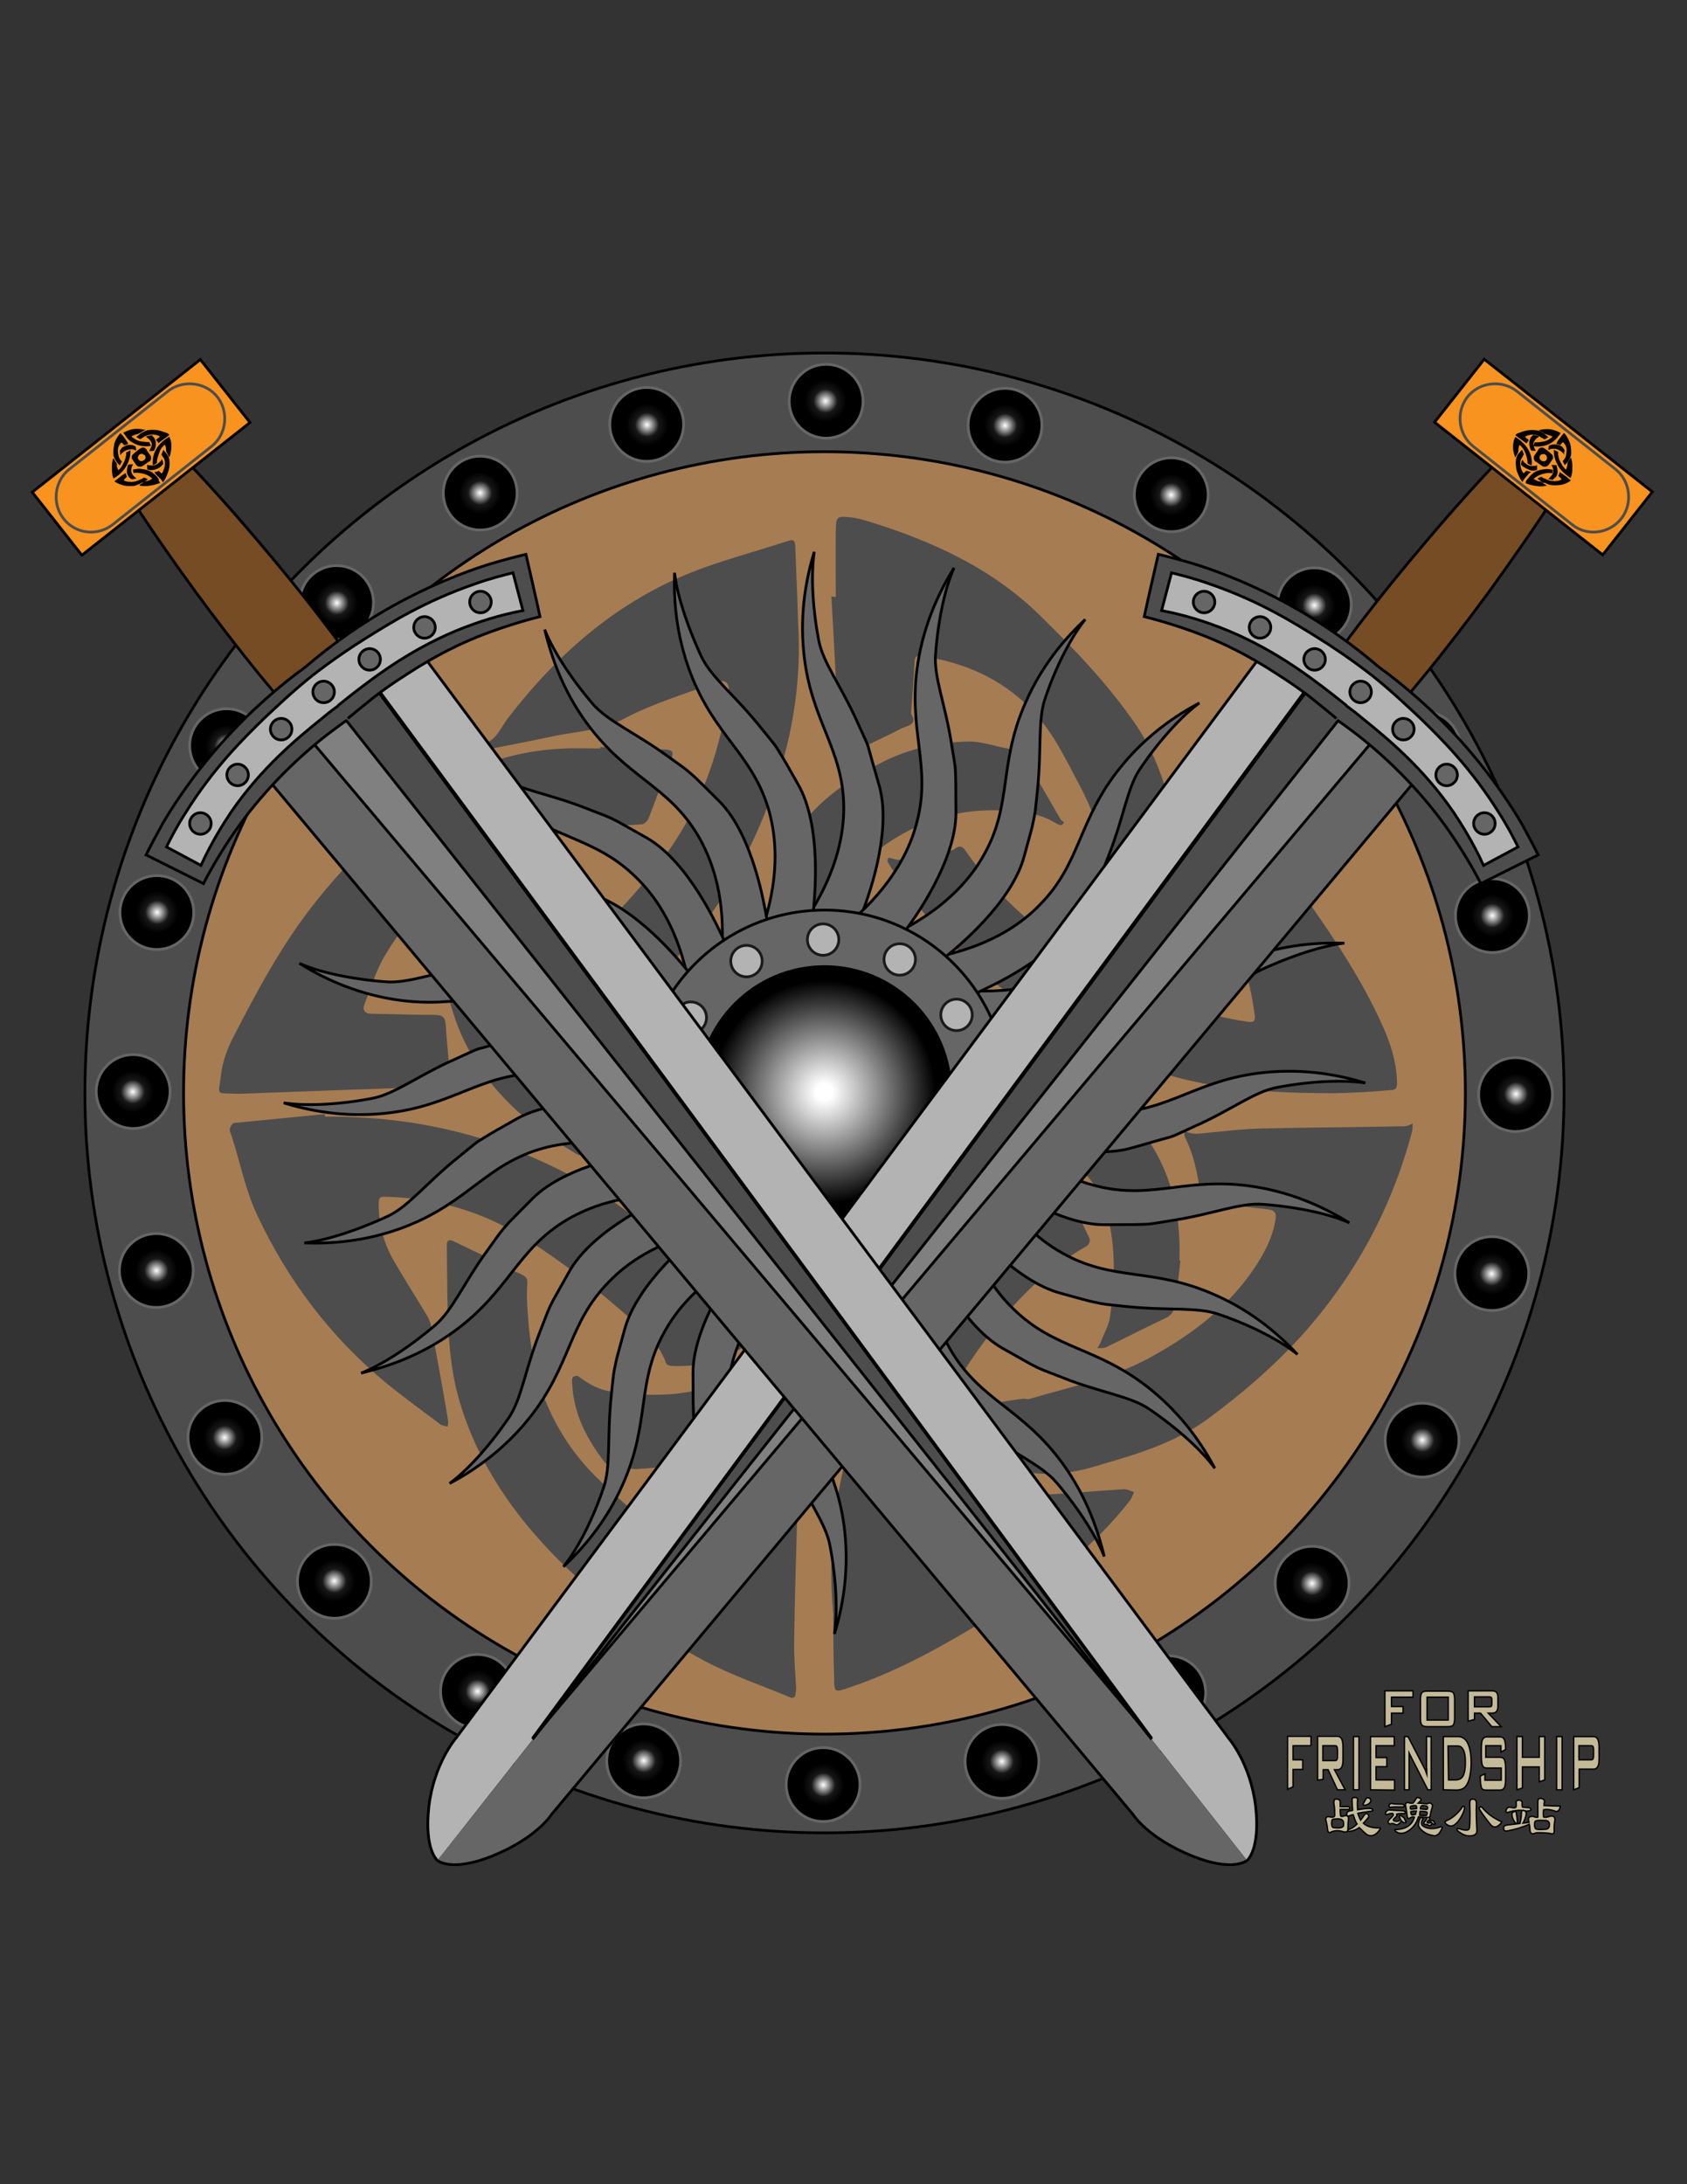 <?xml version="1.0" encoding="utf-8"?>
<!-- Generator: Adobe Illustrator 18.1.1, SVG Export Plug-In . SVG Version: 6.00 Build 0)  -->
<svg version="1.1" id="图层_1" xmlns="http://www.w3.org/2000/svg" xmlns:xlink="http://www.w3.org/1999/xlink" x="0px" y="0px"
	 viewBox="0 0 612 792" enable-background="new 0 0 612 792" xml:space="preserve">
<rect x="0" y="0" width="612" height="792" fill="#333333" stroke="none"/>
<g id="图层_2" display="none">
	<line display="inline" fill="none" stroke="#000000" stroke-miterlimit="10" x1="310.2" y1="165.2" x2="310.2" y2="740.3"/>
</g>
<g id="盾牌">
	<circle fill="#4D4D4D" stroke="#000000" stroke-miterlimit="10" cx="299.1" cy="396.3" r="268.3"/>
	<circle fill="#A67C52" stroke="#000000" stroke-miterlimit="10" cx="299.1" cy="396.3" r="232.5"/>
	<g>
		<g>
			<g>
				<path fill="#4D4D4D" d="M349.3,402c0,4.3-0.4,8.6,0.1,12.8c1.3,9.1-2.3,16.8-6.7,24.3c-1.7,2.8-5,4.6-7.2,7.3
					c-5.4,6.1-13,5.1-19.9,5.8c-13.1,1.2-26.4,1.1-39.7,1.5c-1.3,0.1-3-0.8-4.2,1.1c-0.3,0.4-2.5,0.2-3.7-0.2
					c-7.2-2.3-13-6.3-17.5-12.5c-3.1-4.2-3.8-8.5-3.9-13.1c-0.7-12.7-1.3-25.5-2.1-38.1c-0.2-3.2-0.9-6.1-1.1-9.3
					c-0.5-7.8,0-15.3,4.7-21.7c1.7-2.4,4.5-4,7-5.8c5.8-3.9,12.5-4.2,19.2-4.6c18.3-1.4,36.6-0.9,54.6,1.2c0.8,0.1,1.5,0.2,2.2,0.5
					c8.1,4.2,14,10.2,15.3,19.2c1.3,10.5,2.1,21.1,3,31.8C349.5,401.9,349.4,402,349.3,402z M273.7,400.2
					c-0.1,12.7,6.3,21.5,16.1,23.8c16.6,3.9,31.3-9.7,28.5-26.6c-1.5-9.3-11.6-17.9-21.2-18.7c-8.2-0.7-15.1,1.5-19.8,8.5
					C274.3,391.7,273.7,396.9,273.7,400.2z"/>
				<path fill="#4D4D4D" d="M117.9,404.9c31.7-0.3,61.7,6.7,89.5,21.6c14.8,7.9,27.9,17.9,39,30.3c8.4,9.3,17,18.5,23.6,29.2
					c0.3,0.5,0,2-0.4,2.4c-7.8,5.4-16.5,7.3-25.8,6.9c-0.8,0-2-0.4-2.2-1.1c-2.1-5.9-6.3-10.4-10.7-14.1
					c-13-11.6-26.6-22.5-41.4-31.7c-14.6-9-30.6-13.7-47.8-14.4c-4.5-0.2-4.4-0.2-4.3,4.2c0.2,6.3,1.9,12.5,4.9,18
					c4.2,7.3,8.7,14.3,13,21.5c0.5,1,0.9,2.1,1.1,3.3c2.2,11.3,4.2,22.4,6.1,33.7c0.2,0.9,0,1.9-0.1,2.6c-0.9-0.3-2-0.3-2.6-0.8
					c-6.3-4.7-13-9.6-19.2-14.6c-20.5-16.8-36.1-37.5-47.2-61.1c-4.3-9-6.2-19-9.3-28.7c-0.3-1-0.9-1.9-0.7-2.7
					c0.1-0.9,1-2.2,1.5-2.2c10.9-1.1,21.9-2.1,32.8-3.2C117.9,404.3,117.9,404.5,117.9,404.9z"/>
				<path fill="#4D4D4D" d="M289.5,225.2c1.3,20.5-1.6,40.4-8.4,60c-11.6,33.3-30.2,62-59.2,83.4c-4.6,3.4-9.4,6.4-14.1,9.6
					c-1.6,1.1-2.8,1.1-3.2-1.4c-1.1-7.1-2.4-14.2-3.7-21.3c-0.4-2.1,0.4-3.5,2.1-4.8c13.8-11.9,26.4-24.7,37.3-39.1
					c12.1-16.1,19.2-33.9,22.8-53.3c0.4-2.3,1.1-4.5,1.3-6.8c0.4-3.9-1.3-5.4-4.9-4c-11.1,4.2-22.5,7.5-32.9,13
					c-8.2,4.4-16.9,4.6-25.6,6.4c-7.2,1.5-14.4,3-21.5,4.3c-1.1,0.2-2.2,0.5-3.2,0.7c-0.5,0-1.1-0.3-1.6-0.7
					c0.3-0.5,0.4-1.4,0.8-1.5c4.7-1.4,6.1-5.8,8.7-9.2c17.3-22.5,38.1-41.1,64.8-52.2c11.9-4.9,24.5-8.1,36.7-12.1
					c2-0.7,2.8-0.3,2.8,1.9C288.8,206.9,289.3,216,289.5,225.2z"/>
				<path fill="#4D4D4D" d="M302.3,585.1c-2-20.4,0.1-40.3,5.6-60.1c5.1-18.5,14.5-35.1,26.3-50.3c8.4-10.9,17-21.5,28.3-29.7
					c5.4-3.9,11.5-6.9,17.2-10.4c1.1-0.7,2-1.7,3-2.5c0.4-0.3,1-0.7,1.3-0.5c1,0.3,2.2,0.9,2.8,1.6c1.2,1.5,2.1,3.3,3,4.9
					c2,3.7,3.8,7.4,5.5,11.1c0.3,0.7-0.4,2.4-1.2,2.7c-16.7,9.5-29.1,23.2-39.9,38.5c-13.4,19.1-22.7,39.9-26.4,63.1
					c-0.8,4.7-1,4.6,4,3.9c12.6-2,24.7-5.4,35.2-12.6c3.6-2.5,6.9-2.6,10.7-2.8c10.1-0.4,20-1.4,29.9-2c1.3-0.1,2.5,0.7,3.8,1
					c-0.4,1-0.8,2.1-1.4,3c-13,16.7-29.6,29.5-47.6,40.5c-17.3,10.5-34.6,20.8-54,27.3c-5.8,2-5.8,2.1-5.8-3.8
					C302.3,600.4,302.3,592.7,302.3,585.1z"/>
				<path fill="#4D4D4D" d="M485.1,396.4c-24.4,0-48.7-1.1-71.5-10.1c-36.4-14.5-67.2-36.4-88.8-69.4c-1-1.5-2-3-2.8-4.5
					c-0.2-0.3,0.2-1,0.3-1.4c0.4,0.1,1,0.2,1.3,0.3c1.1,0.2,2.2,0.7,3.1,0.4c6-1.1,12-2.2,18-3.3c0.4-0.1,1-0.1,1.3-0.3
					c2.8-2.5,3.8-0.3,5.2,1.7c15.3,21.5,36.1,36.6,60,47.9c13.1,6.2,26.9,10.6,41.4,12.8c2.3,0.3,2.8-0.2,2.6-2.3
					c-1.6-12-4.5-23.7-13-32.9c-3.5-3.8-3.6-7.3-3.9-11.5c-1.1-10.1-2.2-20-3.5-29.8c-0.2-1.6-0.9-3.3-1.1-4.8
					c0-0.3,1.1-1.1,1.3-1.1c1.2,0.4,2.2,1.2,3.3,1.9c14.8,10.1,26.6,23.1,36.7,37.5c9.7,13.8,19,27.9,26,43.2
					c3.2,6.9,5.7,14.1,5.8,22c0,2.5-1,2.5-2.6,2.6C497.9,395.9,491.5,396.2,485.1,396.4z"/>
				<path fill="#4D4D4D" d="M217.7,270.9c8,0.3,15.7,0.7,23.7,0.9c2.8,0.1,3,1.1,2.2,3.3c-3,7.2-5.5,14.5-8.3,21.6
					c-0.4,1-1.5,2.1-2.4,2.2c-4.4,0.4-8.9,0.3-13.1,1c-7.4,1.1-15.1,1.7-22.3,3.7c-25,6.9-45.1,20.9-58.1,43.3
					c-3.1,5.2-4.8,11.4-7.1,17c-0.8,2-0.4,3.7,2.5,3.7c7.5,0.1,15.1,0.4,22.7,0.4c3,0,4,0.8,4.2,3.6c0.4,6.9,1.3,13.9,1.6,20.9
					c0.1,1.2,0,3.3-2.6,1.9c-1-0.5-2.5-0.4-3.7-0.3c-23.2,0.8-46.3,1.6-69.6,2.5c-0.5,0-1.1,0-1.6,0c-7.7-0.4-6.6,1.1-5.6-7
					c0.5-4.5,2.2-9.1,4.2-13.1c9-17.4,18.1-34.6,30.6-50.1c13.9-17.3,29.9-32.5,49.4-43.8c11.9-6.8,24.9-10.3,38.6-11.1
					c4.8-0.3,9.8-0.1,14.8-0.1C217.7,271.1,217.7,271,217.7,270.9z"/>
				<path fill="#4D4D4D" d="M289.3,545.6c-0.4,16.6-1,33.1-1.2,49.6c-0.1,5.5,0.4,11.1,0.7,16.7c0,1.1-0.1,2.1-0.4,3.2
					c-0.1,0.3-1.1,0.7-1.4,0.5c-10.6-4.4-21.5-8.1-31.5-13.4c-19-10.3-37.5-21.1-52.8-36.5c-16.4-16.4-29.4-35.2-36-57.6
					c-3.6-12.3-4.2-24.9-4.4-37.6c-0.1-6.1-0.1-12.5-0.2-18.6c-0.1-3,1.5-2.3,3.1-1.5c4,1.9,8,3.9,12.1,5.8c4,2,8,4.2,12,6
					c1.6,0.8,2.1,1.3,2,3.5c-0.4,4.6,0.1,9.2,0.4,13.8c0.7,8.2,2.1,16.4,4.6,24.3c4.2,11.9,10.6,22.4,19.6,31.4
					c10.9,10.8,22.3,20.8,36.8,26.9c7.1,3.2,7,3.2,7.2-4.5c0.1-4.6,0.4-9.2,0.7-13.8c0-0.7,0.3-1.4,0-1.9c-1.3-2.2,0.3-2.4,1.9-3
					c7.4-2.7,14.9-5.6,22.3-8.4c0.4-0.2,0.8-0.3,1.2-0.4c3.8-1.9,3.8-1.9,3.8,2.5c0,4.4,0,8.9,0,13.1
					C289.5,545.6,289.3,545.6,289.3,545.6z"/>
				<path fill="#4D4D4D" d="M303.2,216.4c0-8.1-0.1-16.1,0-24.2c0.1-4.9,0.4-5.1,5.4-4.6c2,0.2,3.8,0.7,5.6,1.2
					c23.3,7.1,45.1,16.9,62.7,34c12.8,12.5,25,25.2,35.1,39.9c8.5,12.5,12.5,26.7,14.8,41.1c1.5,9.7,2.2,19.7,2.5,29.3
					c0.1,5.4-1.3,11-2.3,16.4c-0.1,0.3-1.5,1.1-2.1,0.8c-7.5-3.9-15.1-7.8-22.6-11.8c-0.4-0.3-0.8-1.4-0.7-2.1
					c2.1-18.3-1.3-35.6-10.1-51.9c-5.1-9.6-9.7-19.5-17.5-27.4c-10.8-11.1-24.4-17-39.7-19.2c-1.3-0.2-2.4-0.2-2.5,1.9
					c-0.3,6-0.8,11.9-1.2,17.9c0,0.3-0.2,1,0,1.2c2.3,3.9-1.3,4.2-3.5,5.2c-5.8,3-11.7,5.6-17.4,8.6c-3.5,1.9-4.4,1.4-4.7-2.5
					c-0.5-5.4-1.1-10.6-1.3-16c-0.8-12.6-1.3-25.4-2.1-37.9C302.2,216.4,302.7,216.4,303.2,216.4z"/>
				<path fill="#4D4D4D" d="M374.7,534.1c-7.9,0-15.6,0-23.4,0c-3,0-3.3-0.8-2.1-3.3c3.7-7,7.2-14,10.8-21c0.2-0.4,0.5-1.1,1-1.1
					c3.4-0.5,6.7-1.1,10.1-1.5c0.7-0.1,1.5,0.3,2.2,0.1c14.9-4.4,30.2-7.5,44-15.1c15-8.2,28.4-18.3,37.9-32.6
					c3.6-5.4,6.4-10.8,7.5-17.2c0.4-2.5-0.1-3.6-3-3.9c-7.3-0.8-14.6-1.9-21.9-2.8c-1.5-0.2-2.2-0.8-2.4-2.5
					c-0.8-7.2-2.2-14.2-5.5-20.8c-0.3-0.7-0.2-1.5-0.3-2.3c0.5,0.2,1.3,0.5,1.9,0.7c1.1,0.2,2.2,0.4,3.1,0.3
					c7.6-0.7,15.3-1.7,22.9-1.9c16.6-0.4,33.3-0.4,50.1-0.8c0.9,0,1.7,0.1,2.6-0.1c0.8-0.2,1.5-0.5,2.3-0.9c-0.1,1.1,0,2.1-0.3,3.1
					c-7.4,27.8-20.8,52.5-40.1,73.9c-10.4,11.4-21.7,21.1-34.2,30.3c-11.4,8.2-24.4,12.3-37.6,16.1
					C392,533.5,383.6,535.2,374.7,534.1z"/>
				<path fill="#4D4D4D" d="M160.9,347.3c0.5-5.1,1.3-10.4,1.7-15.5c0.1-0.9-0.4-1.9-0.5-2.6c0-0.7,0.2-1.7,0.5-1.9
					c9.5-5,19-10.1,28.5-14.9c1.1-0.5,2.8,0.2,4.2,0.3c-0.2,1.1-0.3,2.2-0.7,3.2c-5.9,17.3-8.3,34.6-1.5,52.2
					c2.8,7.3,7.2,13.3,13.9,17.5c8.1,5,16.5,9.7,24.7,14.4c1.4,0.9,2.1,1.4,0.8,2.7c-0.9,1-1.6,2-2.6,2.7c-4.5,3.3-9.2,6.4-13.7,9.8
					c-1.1,0.8-1.6,2.2-2.7,2.7c-1.2,0.7-3.1,1.2-3.9,0.8c-25.5-14.8-43.9-34.8-48.2-64.6C161,351.7,161,349.6,160.9,347.3
					C161,347.4,161,347.3,160.9,347.3z"/>
				<path fill="#4D4D4D" d="M230.5,532.7c-1.9-0.2-5.5-0.5-9-1.2c-0.9-0.1-1.9-0.9-2.3-1.5c-6.3-8.2-11-17.2-11.6-27.8
					c-0.1-1-0.2-2,0.2-2.8c0.1-0.3,1.5-0.7,1.9-0.4c3.7,2.7,7.4,5,12.2,5.6c12.3,1.6,24.7,2.1,36.7-2.2c7.5-2.6,14.3-6.6,19.9-12.5
					c3.8-4.2,7.6-8.2,11.3-12.5c2.5-3.1,4.5-6.3,4.7-10.4c0.1-0.7,0.9-1.3,1.3-2c0.4,0.4,0.9,1.1,1.3,1.5c0.3,0.3,0.5,0.9,0.9,1.3
					c4.3,5.6,8.7,11.1,13,16.8c3.3,4.2,3.2,4.3,0.3,9c-5.8,9.6-14.1,16.8-23.7,22.5C270.4,526.5,251.9,531.6,230.5,532.7z"/>
				<path fill="#4D4D4D" d="M386,298.4c-0.4,0.3-0.8,0.8-1.2,0.8c-0.4,0-1-0.3-1.4-0.5c-6-3.8-12.6-4.5-19.7-4.8
					c-20.4-1-37.3,6.6-51.9,19.9c-6.7,6.1-10.8,14.1-14.8,22.3c-1.9,3.8-3.3,4-5.4,0.4c-3.5-6-6.3-12.3-9.5-18.5
					c-0.4-0.7-0.5-1.7-0.3-2.4c1.6-3.8,3.2-7.5,5.2-11.1c7.9-13,19.9-21.3,33.2-28.2c9.8-4.9,20.5-7.3,31.5-7.4
					c4.6,0,9.2,1.7,13.8,2.5c4.2,0.7,6.6,3.1,8.4,6.6c3.5,6.6,7.3,12.9,11.1,19.5C385.6,297.6,385.7,297.9,386,298.4z"/>
				<path fill="#4D4D4D" d="M428.2,457.1c-0.5,5.2-1.2,10.6-1.9,15.8c-0.3,2.4-1.3,4.2-3.8,5.2c-7.2,3.4-14.2,7-21.4,10.5
					c-0.9,0.3-2,0.2-3,0.3c0.4-0.8,0.9-1.4,1.2-2.2c1.2-3.2,3-6.1,3.4-9.4c1.7-11.7,2.1-23.3-0.5-35c-1.3-6-4-11.6-8-16.2
					c-6.7-8-13.3-15.8-23.8-19.6c-2.2-0.8-4.3-1.2-6.3-1.9c-3-0.9-3.4-2.2-1.2-4.3c6-6.1,12.9-11.3,20.8-15c1.4-0.7,3-1.5,4,0.7
					c0.2,0.3,0.7,0.4,1.1,0.7c7.7,3.9,13,10.2,18.9,16c13.6,13.4,19.7,29.8,20.2,48.4c0.1,1.9,0,3.8,0,5.6
					C427.7,457.1,428,457.1,428.2,457.1z"/>
			</g>
		</g>
	</g>
	<g>
		<path fill="#666666" stroke="#000000" stroke-miterlimit="10" d="M294.2,330.6c9.9-16,11.9-29,11.9-37.7
			c-0.1-21.5-12-31.4-14.5-56.1c-1.6-15.3,1.2-28.3,3.8-36.7c-1.1,7.1-0.9,18.9,1.6,32c1.5,8.2,8.2,16.6,14.1,29.9
			c3.6,8,3.5,7.1,4.7,11.8c0.7,2.4,1,3.6,3.3,11.6c4.6,17.2-4.8,41.7-6.4,45.8c-1.1,3.1-2.3,5.5-3.1,7.2
			C304.4,335.9,299.3,333.3,294.2,330.6z"/>
		<path fill="#666666" stroke="#000000" stroke-miterlimit="10" d="M277.4,334.1c5.5-17.9,4-30.9,1.7-39.6
			c-5.7-20.8-19.7-27.2-28.6-50.4c-5.5-14.4-6.1-27.6-5.8-36.4c0.8,7.2,4.2,18.5,9.8,30.5c3.6,7.5,12.2,14,21.3,25.4
			c5.5,6.8,5.1,6,7.6,10.2c1.3,2.1,2,3.3,6,10.4c9,15.4,6,41.6,5.7,45.9c-0.3,3.3-0.8,5.8-1.1,7.8
			C288.6,336.5,283,335.3,277.4,334.1z"/>
		<path fill="#666666" stroke="#000000" stroke-miterlimit="10" d="M262,341.9c0.7-18.8-4.2-30.9-8.6-38.6
			c-10.9-18.6-26-21.1-40.7-41.3c-9.1-12.5-13-25.1-15.1-33.7c2.6,6.7,8.7,16.7,17.4,26.9c5.4,6.3,15.4,10.4,27.2,19
			c7,5,6.4,4.5,10.1,7.8c1.7,1.7,2.7,2.6,8.5,8.4c12.6,12.5,16.6,38.6,17.4,42.9c0.5,3.2,0.8,5.8,1,7.8
			C273.5,341.4,267.8,341.7,262,341.9z"/>
		<path fill="#666666" stroke="#000000" stroke-miterlimit="10" d="M249.2,353.3c-4.2-18.4-12-28.9-18.4-35.1
			c-15.3-15.1-30.6-13.7-49.9-29.3c-12-9.7-19.2-20.8-23.3-28.6c4.2,5.8,12.7,13.9,23.7,21.4c6.8,4.7,17.6,6,31.1,11.3
			c8.1,3.2,7.4,2.7,11.7,4.9c2.2,1.2,3.3,1.9,10.5,5.9c15.5,8.9,26.1,33,28,37c1.3,3,2.3,5.4,3,7.2
			C260.1,349.9,254.6,351.5,249.2,353.3z"/>
		<path fill="#666666" stroke="#000000" stroke-miterlimit="10" d="M239.8,367.7c-8.9-16.6-19.1-24.8-26.8-29.1
			c-18.7-10.7-33.1-5.2-55.8-15.4c-14.1-6.2-23.9-15.2-29.8-21.5c5.6,4.5,15.8,10.2,28.5,14.5c7.9,2.8,18.6,1.3,33,2.8
			c8.6,0.9,7.9,0.7,12.5,1.7c2.4,0.5,3.6,0.9,11.7,3.1c17.3,4.5,33.8,25.1,36.6,28.5c2.1,2.5,3.6,4.6,4.7,6.2
			C249.5,361.5,244.6,364.6,239.8,367.7z"/>
		<path fill="#666666" stroke="#000000" stroke-miterlimit="10" d="M234.3,384c-12.8-13.7-24.8-19-33.4-21.2
			c-20.8-5.5-33.3,3.5-57.9-0.4c-15.2-2.4-27-8.5-34.4-13.1c6.6,3,18,5.7,31.3,6.7c8.3,0.7,18.3-3.6,32.7-5.8
			c8.6-1.4,7.8-1.4,12.6-1.5c2.5-0.1,3.7,0,12-0.1c17.8-0.1,39.1,15.5,42.6,18.1c2.6,1.9,4.7,3.6,6.1,4.8
			C242.1,375.6,238.2,379.8,234.3,384z"/>
		<path fill="#666666" stroke="#000000" stroke-miterlimit="10" d="M233.4,401.1c-16-9.9-29-11.9-37.7-11.9
			c-21.5,0.1-31.4,12-56.1,14.5c-15.3,1.6-28.3-1.2-36.7-3.8c7.1,1.1,18.9,0.9,32-1.6c8.2-1.5,16.6-8.2,29.9-14.1
			c8-3.6,7.1-3.5,11.8-4.7c2.4-0.7,3.6-1,11.6-3.3c17.2-4.6,41.7,4.8,45.8,6.4c3.1,1.1,5.5,2.3,7.2,3.1
			C238.7,391.1,235.9,396.1,233.4,401.1z"/>
		<path fill="#666666" stroke="#000000" stroke-miterlimit="10" d="M236.8,418c-17.9-5.5-30.9-4-39.6-1.7
			c-20.8,5.7-27.2,19.7-50.4,28.6c-14.4,5.5-27.6,6.1-36.4,5.8c7.2-0.8,18.5-4.2,30.5-9.8c7.5-3.6,14-12.2,25.4-21.3
			c6.8-5.5,6-5.1,10.2-7.6c2.1-1.3,3.3-2,10.4-6c15.4-9,41.6-6,45.9-5.7c3.3,0.3,5.8,0.8,7.8,1.1C239.3,406.8,238.1,412.4,236.8,418
			z"/>
		<path fill="#666666" stroke="#000000" stroke-miterlimit="10" d="M244.6,433.5c-18.8-0.7-30.9,4.2-38.6,8.6
			c-18.6,10.9-21.1,26-41.3,40.7c-12.5,9.1-25.1,13-33.7,15.1c6.7-2.6,16.7-8.7,26.9-17.4c6.3-5.4,10.4-15.4,19-27.2
			c5-7,4.5-6.4,7.8-10.1c1.7-1.7,2.6-2.7,8.4-8.5c12.5-12.6,38.6-16.6,42.9-17.4c3.2-0.5,5.8-0.8,7.8-1
			C244,421.9,244.4,427.6,244.6,433.5z"/>
		<path fill="#666666" stroke="#000000" stroke-miterlimit="10" d="M256.1,446.3c-18.4,4.2-28.9,12-35.1,18.4
			c-15.1,15.3-13.7,30.6-29.3,49.9c-9.7,12-20.8,19.2-28.6,23.3c5.8-4.2,13.9-12.7,21.4-23.7c4.7-6.8,6-17.6,11.3-31.1
			c3.2-8.1,2.7-7.4,4.9-11.7c1.2-2.2,1.9-3.3,5.9-10.5c8.9-15.5,33-26.1,37-28c3-1.3,5.4-2.3,7.2-3
			C252.6,435.2,254.3,440.8,256.1,446.3z"/>
		<path fill="#666666" stroke="#000000" stroke-miterlimit="10" d="M270.4,455.7c-16.6,8.9-24.8,19.1-29.1,26.8
			c-10.7,18.7-5.2,33.1-15.4,55.8c-6.2,14.1-15.2,23.9-21.5,29.8c4.5-5.6,10.2-15.8,14.5-28.5c2.8-7.9,1.3-18.6,2.8-33
			c0.9-8.6,0.7-7.9,1.7-12.5c0.5-2.4,0.9-3.6,3.1-11.7c4.5-17.3,25.1-33.8,28.5-36.6c2.5-2.1,4.6-3.6,6.2-4.7
			C264.3,446.1,267.3,450.8,270.4,455.7z"/>
		<path fill="#666666" stroke="#000000" stroke-miterlimit="10" d="M286.8,461c-13.7,12.8-19,24.8-21.2,33.4
			c-5.5,20.8,3.5,33.3-0.4,57.9c-2.4,15.2-8.5,27-13.1,34.4c3-6.6,5.7-18,6.7-31.3c0.7-8.3-3.6-18.3-5.8-32.7
			c-1.4-8.6-1.4-7.8-1.5-12.6c-0.1-2.5,0-3.7-0.1-12c-0.1-17.8,15.5-39.1,18.1-42.6c1.9-2.6,3.6-4.7,4.8-6.1
			C278.2,453.3,282.6,457.2,286.8,461z"/>
		<path fill="#666666" stroke="#000000" stroke-miterlimit="10" d="M303.9,462c-9.9,16-11.9,29-11.9,37.7
			c0.1,21.5,12,31.4,14.5,56.1c1.6,15.3-1.2,28.3-3.8,36.7c1.1-7.1,0.9-18.9-1.6-32c-1.5-8.2-8.2-16.6-14.1-29.9
			c-3.6-8-3.5-7.1-4.7-11.8c-0.7-2.4-1-3.6-3.3-11.6c-4.6-17.2,4.8-41.7,6.4-45.8c1.1-3.1,2.3-5.5,3.1-7.2
			C293.8,456.8,298.9,459.4,303.9,462z"/>
		<path fill="#666666" stroke="#000000" stroke-miterlimit="10" d="M320.8,458.5c-5.5,17.9-4,30.9-1.7,39.6
			c5.7,20.8,19.7,27.2,28.6,50.4c5.5,14.4,6.1,27.6,5.8,36.4c-0.8-7.2-4.2-18.5-9.8-30.5c-3.6-7.5-12.2-14-21.3-25.4
			c-5.5-6.8-5.1-6-7.7-10.2c-1.3-2.1-2-3.3-6-10.4c-9-15.4-6-41.6-5.7-45.9c0.3-3.3,0.8-5.8,1.1-7.8
			C309.5,456.1,315.2,457.3,320.8,458.5z"/>
		<path fill="#666666" stroke="#000000" stroke-miterlimit="10" d="M336.2,450.8c-0.7,18.8,4.2,30.9,8.6,38.6
			c10.9,18.6,26,21.1,40.7,41.3c9.1,12.5,13,25.1,15.1,33.7c-2.6-6.7-8.7-16.7-17.4-26.9c-5.4-6.3-15.4-10.4-27.2-19
			c-7-5-6.4-4.5-10.1-7.8c-1.7-1.7-2.7-2.6-8.5-8.4c-12.6-12.5-16.6-38.6-17.4-42.9c-0.5-3.2-0.8-5.8-1-7.8
			C324.6,451.3,330.4,451.1,336.2,450.8z"/>
		<path fill="#666666" stroke="#000000" stroke-miterlimit="10" d="M349.1,439.4c4.2,18.4,12,28.9,18.4,35.1
			c15.3,15.1,30.6,13.7,49.9,29.3c12,9.7,19.2,20.8,23.3,28.6c-4.2-5.8-12.7-13.9-23.7-21.4c-6.8-4.7-17.6-6-31.1-11.3
			c-8.1-3.2-7.4-2.7-11.7-4.9c-2.2-1.2-3.3-1.9-10.5-5.9c-15.5-8.9-26.1-33-28-37c-1.3-3-2.3-5.4-3-7.2
			C338,442.8,343.5,441.1,349.1,439.4z"/>
		<path fill="#666666" stroke="#000000" stroke-miterlimit="10" d="M358.3,425.1c8.9,16.6,19.1,24.8,26.8,29.1
			c18.7,10.7,33.1,5.2,55.8,15.4c14.1,6.2,23.9,15.2,29.8,21.5c-5.6-4.5-15.8-10.2-28.5-14.5c-7.9-2.8-18.6-1.3-33-2.8
			c-8.6-0.9-7.9-0.7-12.5-1.7c-2.4-0.5-3.6-0.9-11.7-3.1c-17.3-4.5-33.8-25.1-36.6-28.5c-2.1-2.5-3.6-4.6-4.7-6.2
			C348.7,431.2,353.5,428,358.3,425.1z"/>
		<path fill="#666666" stroke="#000000" stroke-miterlimit="10" d="M363.8,408.7c12.8,13.7,24.8,19,33.4,21.2
			c20.8,5.5,33.3-3.5,57.9,0.4c15.2,2.4,27,8.5,34.4,13.1c-6.6-3-18-5.7-31.3-6.7c-8.3-0.7-18.3,3.6-32.7,5.8
			c-8.6,1.4-7.8,1.4-12.6,1.5c-2.5,0.1-3.7,0-12,0.1c-17.8,0.1-39.1-15.5-42.6-18.1c-2.6-1.9-4.7-3.6-6.1-4.8
			C356.1,417.1,359.9,412.9,363.8,408.7z"/>
		<path fill="#666666" stroke="#000000" stroke-miterlimit="10" d="M364.8,391.5c16,9.9,29,11.9,37.7,11.9
			c21.5-0.1,31.4-12,56.1-14.5c15.3-1.6,28.3,1.2,36.7,3.8c-7.1-1.1-18.9-0.9-32,1.6c-8.2,1.5-16.6,8.2-29.9,14.1
			c-8,3.6-7.1,3.5-11.8,4.7c-2.4,0.7-3.6,1-11.6,3.3c-17.2,4.6-41.7-4.8-45.8-6.4c-3.1-1.1-5.5-2.3-7.2-3.1
			C359.4,401.7,362.2,396.5,364.8,391.5z"/>
		<path fill="#666666" stroke="#000000" stroke-miterlimit="10" d="M361.3,374.7c17.9,5.5,30.9,4,39.6,1.7
			c20.8-5.7,27.2-19.7,50.4-28.6c14.4-5.5,27.6-6.1,36.4-5.8c-7.2,0.8-18.5,4.2-30.5,9.8c-7.5,3.6-14,12.2-25.4,21.3
			c-6.8,5.5-6,5.1-10.2,7.6c-2.1,1.3-3.3,2-10.4,6c-15.4,9-41.6,6-45.9,5.7c-3.3-0.3-5.8-0.8-7.8-1.1
			C358.8,385.8,360,380.3,361.3,374.7z"/>
		<path fill="#666666" stroke="#000000" stroke-miterlimit="10" d="M353.5,359.3c18.8,0.7,30.9-4.2,38.6-8.6
			c18.6-10.9,21.1-26,41.3-40.7c12.5-9.1,25.1-13,33.7-15.1c-6.7,2.6-16.7,8.7-26.9,17.4c-6.3,5.4-10.4,15.4-19,27.2
			c-5,7-4.5,6.4-7.8,10.1c-1.7,1.7-2.6,2.7-8.4,8.5c-12.5,12.6-38.6,16.6-42.9,17.4c-3.2,0.5-5.8,0.8-7.8,1
			C354.1,370.8,353.8,365.1,353.5,359.3z"/>
		<path fill="#666666" stroke="#000000" stroke-miterlimit="10" d="M342.1,346.5c18.4-4.2,28.9-12,35.1-18.4
			c15.1-15.3,13.7-30.6,29.3-49.9c9.7-12,20.8-19.2,28.6-23.3c-5.8,4.2-13.9,12.7-21.4,23.7c-4.7,6.8-6,17.6-11.3,31.1
			c-3.2,8.1-2.7,7.4-4.9,11.7c-1.2,2.2-1.9,3.3-5.9,10.5c-8.9,15.5-33,26.1-37,28c-3,1.3-5.4,2.3-7.2,3
			C345.6,357.4,343.8,351.8,342.1,346.5z"/>
		<path fill="#666666" stroke="#000000" stroke-miterlimit="10" d="M327.7,337c16.6-8.9,24.8-19.1,29.1-26.8
			c10.7-18.7,5.2-33.1,15.4-55.8c6.2-14.1,15.2-23.9,21.5-29.8c-4.5,5.6-10.2,15.8-14.5,28.5c-2.8,7.9-1.3,18.6-2.8,33
			c-0.9,8.6-0.7,7.9-1.7,12.5c-0.5,2.4-0.9,3.6-3.1,11.7c-4.5,17.3-25.1,33.8-28.5,36.6c-2.5,2.1-4.6,3.6-6.2,4.7
			C333.9,346.7,330.8,341.9,327.7,337z"/>
		<path fill="#666666" stroke="#000000" stroke-miterlimit="10" d="M311.4,331.6c13.7-12.8,19-24.8,21.2-33.4
			c5.5-20.8-3.5-33.3,0.4-57.9c2.4-15.2,8.5-27,13.1-34.4c-3,6.6-5.7,18-6.7,31.3c-0.7,8.3,3.6,18.3,5.8,32.7
			c1.4,8.6,1.4,7.8,1.5,12.6c0.1,2.5,0,3.7,0.1,12c0.1,17.8-15.5,39.1-18.1,42.6c-1.9,2.6-3.6,4.7-4.8,6.1
			C319.9,339.4,315.6,335.5,311.4,331.6z"/>
	</g>
	<circle fill="#666666" stroke="#000000" stroke-miterlimit="10" cx="299.1" cy="396.3" r="66.3"/>
	
		<radialGradient id="SVGID_1_" cx="269.215" cy="712.51" r="71.833" gradientTransform="matrix(0.637 0 0 0.637 127.5 -57.871)" gradientUnits="userSpaceOnUse">
		<stop  offset="6.632653e-002" style="stop-color:#FFFFFF"/>
		<stop  offset="0.883" style="stop-color:#000000"/>
	</radialGradient>
	<circle fill="url(#SVGID_1_)" stroke="#000000" stroke-miterlimit="10" cx="299.1" cy="396.3" r="45.8"/>
	
		<radialGradient id="SVGID_2_" cx="269.974" cy="319.129" r="21.171" gradientTransform="matrix(0.637 0 0 0.637 127.5 -57.871)" gradientUnits="userSpaceOnUse">
		<stop  offset="0" style="stop-color:#FFFFFF"/>
		<stop  offset="0.321" style="stop-color:#171717"/>
		<stop  offset="0.566" style="stop-color:#000000"/>
	</radialGradient>
	<circle fill="url(#SVGID_2_)" stroke="#666666" stroke-miterlimit="10" cx="299.7" cy="145.5" r="13.4"/>
	
		<radialGradient id="SVGID_3_" cx="246.129" cy="312.942" r="21.126" gradientTransform="matrix(0.616 -0.165 0.165 0.616 31.449 1.866)" gradientUnits="userSpaceOnUse">
		<stop  offset="0" style="stop-color:#FFFFFF"/>
		<stop  offset="0.321" style="stop-color:#171717"/>
		<stop  offset="0.566" style="stop-color:#000000"/>
	</radialGradient>
	<circle fill="url(#SVGID_3_)" stroke="#666666" stroke-miterlimit="10" cx="234.6" cy="153.9" r="13.4"/>
	
		<radialGradient id="SVGID_4_" cx="224.723" cy="300.848" r="21.117" gradientTransform="matrix(0.552 -0.319 0.319 0.552 -45.849 84.345)" gradientUnits="userSpaceOnUse">
		<stop  offset="0" style="stop-color:#FFFFFF"/>
		<stop  offset="0.321" style="stop-color:#171717"/>
		<stop  offset="0.566" style="stop-color:#000000"/>
	</radialGradient>
	<circle fill="url(#SVGID_4_)" stroke="#666666" stroke-miterlimit="10" cx="174.2" cy="178.8" r="13.4"/>
	
		<radialGradient id="SVGID_5_" cx="207.109" cy="283.621" r="21.147" gradientTransform="matrix(0.451 -0.451 0.451 0.451 -99.138 184.086)" gradientUnits="userSpaceOnUse">
		<stop  offset="0" style="stop-color:#FFFFFF"/>
		<stop  offset="0.321" style="stop-color:#171717"/>
		<stop  offset="0.566" style="stop-color:#000000"/>
	</radialGradient>
	<circle fill="url(#SVGID_5_)" stroke="#666666" stroke-miterlimit="10" cx="122.1" cy="218.5" r="13.4"/>
	
		<radialGradient id="SVGID_6_" cx="194.575" cy="262.462" r="21.179" gradientTransform="matrix(0.319 -0.552 0.552 0.319 -124.81 294.21)" gradientUnits="userSpaceOnUse">
		<stop  offset="0" style="stop-color:#FFFFFF"/>
		<stop  offset="0.321" style="stop-color:#171717"/>
		<stop  offset="0.566" style="stop-color:#000000"/>
	</radialGradient>
	<circle fill="url(#SVGID_6_)" stroke="#666666" stroke-miterlimit="10" cx="82.2" cy="270.4" r="13.4"/>
	
		<radialGradient id="SVGID_7_" cx="188" cy="238.661" r="21.12" gradientTransform="matrix(0.165 -0.616 0.616 0.165 -121.034 407.236)" gradientUnits="userSpaceOnUse">
		<stop  offset="0" style="stop-color:#FFFFFF"/>
		<stop  offset="0.321" style="stop-color:#171717"/>
		<stop  offset="0.566" style="stop-color:#000000"/>
	</radialGradient>
	<circle fill="url(#SVGID_7_)" stroke="#666666" stroke-miterlimit="10" cx="56.9" cy="330.9" r="13.4"/>
	
		<radialGradient id="SVGID_8_" cx="187.763" cy="214.093" r="21.114" gradientTransform="matrix(2.862183e-011 -0.637 0.637 2.862183e-011 -88.207 515.473)" gradientUnits="userSpaceOnUse">
		<stop  offset="0" style="stop-color:#FFFFFF"/>
		<stop  offset="0.321" style="stop-color:#171717"/>
		<stop  offset="0.566" style="stop-color:#000000"/>
	</radialGradient>
	<circle fill="url(#SVGID_8_)" stroke="#666666" stroke-miterlimit="10" cx="48.3" cy="395.8" r="13.4"/>
	
		<radialGradient id="SVGID_9_" cx="193.863" cy="190.243" r="21.145" gradientTransform="matrix(-0.165 -0.616 0.616 -0.165 -28.47 611.524)" gradientUnits="userSpaceOnUse">
		<stop  offset="0" style="stop-color:#FFFFFF"/>
		<stop  offset="0.321" style="stop-color:#171717"/>
		<stop  offset="0.566" style="stop-color:#000000"/>
	</radialGradient>
	<circle fill="url(#SVGID_9_)" stroke="#666666" stroke-miterlimit="10" cx="56.7" cy="460.7" r="13.4"/>
	
		<radialGradient id="SVGID_10_" cx="205.968" cy="168.8" r="21.124" gradientTransform="matrix(-0.319 -0.552 0.552 -0.319 54.009 688.822)" gradientUnits="userSpaceOnUse">
		<stop  offset="0" style="stop-color:#FFFFFF"/>
		<stop  offset="0.321" style="stop-color:#171717"/>
		<stop  offset="0.566" style="stop-color:#000000"/>
	</radialGradient>
	<circle fill="url(#SVGID_10_)" stroke="#666666" stroke-miterlimit="10" cx="81.6" cy="521.2" r="13.4"/>
	
		<radialGradient id="SVGID_11_" cx="223.191" cy="151.221" r="21.147" gradientTransform="matrix(-0.451 -0.451 0.451 -0.451 153.75 742.111)" gradientUnits="userSpaceOnUse">
		<stop  offset="0" style="stop-color:#FFFFFF"/>
		<stop  offset="0.321" style="stop-color:#171717"/>
		<stop  offset="0.566" style="stop-color:#000000"/>
	</radialGradient>
	<circle fill="url(#SVGID_11_)" stroke="#666666" stroke-miterlimit="10" cx="121.3" cy="573.4" r="13.4"/>
	
		<radialGradient id="SVGID_12_" cx="244.34" cy="138.698" r="21.167" gradientTransform="matrix(-0.552 -0.319 0.319 -0.552 263.874 767.783)" gradientUnits="userSpaceOnUse">
		<stop  offset="0" style="stop-color:#FFFFFF"/>
		<stop  offset="0.321" style="stop-color:#171717"/>
		<stop  offset="0.566" style="stop-color:#000000"/>
	</radialGradient>
	<circle fill="url(#SVGID_12_)" stroke="#666666" stroke-miterlimit="10" cx="173.2" cy="613.3" r="13.4"/>
	
		<radialGradient id="SVGID_13_" cx="268.097" cy="132.06" r="21.138" gradientTransform="matrix(-0.616 -0.165 0.165 -0.616 376.9 764.007)" gradientUnits="userSpaceOnUse">
		<stop  offset="0" style="stop-color:#FFFFFF"/>
		<stop  offset="0.321" style="stop-color:#171717"/>
		<stop  offset="0.566" style="stop-color:#000000"/>
	</radialGradient>
	<circle fill="url(#SVGID_13_)" stroke="#666666" stroke-miterlimit="10" cx="233.5" cy="638.5" r="13.4"/>
	
		<radialGradient id="SVGID_14_" cx="292.718" cy="131.838" r="21.153" gradientTransform="matrix(-0.637 0 0 -0.637 485.137 731.18)" gradientUnits="userSpaceOnUse">
		<stop  offset="0" style="stop-color:#FFFFFF"/>
		<stop  offset="0.321" style="stop-color:#171717"/>
		<stop  offset="0.566" style="stop-color:#000000"/>
	</radialGradient>
	<circle fill="url(#SVGID_14_)" stroke="#666666" stroke-miterlimit="10" cx="298.6" cy="647.1" r="13.4"/>
	
		<radialGradient id="SVGID_15_" cx="316.55" cy="137.994" r="21.142" gradientTransform="matrix(-0.616 0.165 -0.165 -0.616 581.189 671.443)" gradientUnits="userSpaceOnUse">
		<stop  offset="0" style="stop-color:#FFFFFF"/>
		<stop  offset="0.321" style="stop-color:#171717"/>
		<stop  offset="0.566" style="stop-color:#000000"/>
	</radialGradient>
	<circle fill="url(#SVGID_15_)" stroke="#666666" stroke-miterlimit="10" cx="363.5" cy="638.7" r="13.4"/>
	
		<radialGradient id="SVGID_16_" cx="338.03" cy="150.065" r="21.136" gradientTransform="matrix(-0.552 0.319 -0.319 -0.552 658.486 588.965)" gradientUnits="userSpaceOnUse">
		<stop  offset="0" style="stop-color:#FFFFFF"/>
		<stop  offset="0.321" style="stop-color:#171717"/>
		<stop  offset="0.566" style="stop-color:#000000"/>
	</radialGradient>
	<circle fill="url(#SVGID_16_)" stroke="#666666" stroke-miterlimit="10" cx="424" cy="613.8" r="13.4"/>
	
		<radialGradient id="SVGID_17_" cx="355.572" cy="167.273" r="21.188" gradientTransform="matrix(-0.451 0.451 -0.451 -0.451 711.776 489.223)" gradientUnits="userSpaceOnUse">
		<stop  offset="0" style="stop-color:#FFFFFF"/>
		<stop  offset="0.321" style="stop-color:#171717"/>
		<stop  offset="0.566" style="stop-color:#000000"/>
	</radialGradient>
	<circle fill="url(#SVGID_17_)" stroke="#666666" stroke-miterlimit="10" cx="476" cy="574.1" r="13.4"/>
	
		<radialGradient id="SVGID_18_" cx="368.151" cy="188.501" r="21.12" gradientTransform="matrix(-0.319 0.552 -0.552 -0.319 737.448 379.099)" gradientUnits="userSpaceOnUse">
		<stop  offset="0" style="stop-color:#FFFFFF"/>
		<stop  offset="0.321" style="stop-color:#171717"/>
		<stop  offset="0.566" style="stop-color:#000000"/>
	</radialGradient>
	<circle fill="url(#SVGID_18_)" stroke="#666666" stroke-miterlimit="10" cx="515.9" cy="522.2" r="13.4"/>
	
		<radialGradient id="SVGID_19_" cx="374.739" cy="212.189" r="21.12" gradientTransform="matrix(-0.165 0.616 -0.616 -0.165 733.671 266.073)" gradientUnits="userSpaceOnUse">
		<stop  offset="0" style="stop-color:#FFFFFF"/>
		<stop  offset="0.321" style="stop-color:#171717"/>
		<stop  offset="0.566" style="stop-color:#000000"/>
	</radialGradient>
	<circle fill="url(#SVGID_19_)" stroke="#666666" stroke-miterlimit="10" cx="541.2" cy="461.8" r="13.4"/>
	
		<radialGradient id="SVGID_20_" cx="374.984" cy="236.837" r="21.129" gradientTransform="matrix(-2.862183e-011 0.637 -0.637 -2.862183e-011 700.845 157.836)" gradientUnits="userSpaceOnUse">
		<stop  offset="0" style="stop-color:#FFFFFF"/>
		<stop  offset="0.321" style="stop-color:#171717"/>
		<stop  offset="0.566" style="stop-color:#000000"/>
	</radialGradient>
	<circle fill="url(#SVGID_20_)" stroke="#666666" stroke-miterlimit="10" cx="549.8" cy="396.9" r="13.4"/>
	
		<radialGradient id="SVGID_21_" cx="368.815" cy="260.675" r="21.153" gradientTransform="matrix(0.165 0.616 -0.616 0.165 641.107 61.785)" gradientUnits="userSpaceOnUse">
		<stop  offset="0" style="stop-color:#FFFFFF"/>
		<stop  offset="0.321" style="stop-color:#171717"/>
		<stop  offset="0.566" style="stop-color:#000000"/>
	</radialGradient>
	<circle fill="url(#SVGID_21_)" stroke="#666666" stroke-miterlimit="10" cx="541.4" cy="332" r="13.4"/>
	
		<radialGradient id="SVGID_22_" cx="356.757" cy="282.113" r="21.147" gradientTransform="matrix(0.319 0.552 -0.552 0.319 558.629 -15.513)" gradientUnits="userSpaceOnUse">
		<stop  offset="0" style="stop-color:#FFFFFF"/>
		<stop  offset="0.321" style="stop-color:#171717"/>
		<stop  offset="0.566" style="stop-color:#000000"/>
	</radialGradient>
	<circle fill="url(#SVGID_22_)" stroke="#666666" stroke-miterlimit="10" cx="516.5" cy="271.4" r="13.4"/>
	
		<radialGradient id="SVGID_23_" cx="339.489" cy="299.703" r="21.157" gradientTransform="matrix(0.451 0.451 -0.451 0.451 458.888 -68.802)" gradientUnits="userSpaceOnUse">
		<stop  offset="0" style="stop-color:#FFFFFF"/>
		<stop  offset="0.321" style="stop-color:#171717"/>
		<stop  offset="0.566" style="stop-color:#000000"/>
	</radialGradient>
	<circle fill="url(#SVGID_23_)" stroke="#666666" stroke-miterlimit="10" cx="476.8" cy="219.3" r="13.4"/>
	
		<radialGradient id="SVGID_24_" cx="318.334" cy="312.299" r="21.133" gradientTransform="matrix(0.552 0.319 -0.319 0.552 348.763 -94.474)" gradientUnits="userSpaceOnUse">
		<stop  offset="0" style="stop-color:#FFFFFF"/>
		<stop  offset="0.321" style="stop-color:#171717"/>
		<stop  offset="0.566" style="stop-color:#000000"/>
	</radialGradient>
	<circle fill="url(#SVGID_24_)" stroke="#666666" stroke-miterlimit="10" cx="424.9" cy="179.4" r="13.4"/>
	
		<radialGradient id="SVGID_25_" cx="294.59" cy="318.786" r="21.13" gradientTransform="matrix(0.616 0.165 -0.165 0.616 235.737 -90.698)" gradientUnits="userSpaceOnUse">
		<stop  offset="0" style="stop-color:#FFFFFF"/>
		<stop  offset="0.321" style="stop-color:#171717"/>
		<stop  offset="0.566" style="stop-color:#000000"/>
	</radialGradient>
	<circle fill="url(#SVGID_25_)" stroke="#666666" stroke-miterlimit="10" cx="364.6" cy="154.2" r="13.4"/>
	<circle fill="#B3B3B3" stroke="#1A1A1A" stroke-miterlimit="10" cx="298.6" cy="340.7" r="5.7"/>
	<circle fill="#B3B3B3" stroke="#1A1A1A" stroke-miterlimit="10" cx="270.8" cy="348.5" r="5.7"/>
	<circle fill="#B3B3B3" stroke="#1A1A1A" stroke-miterlimit="10" cx="250.6" cy="369" r="5.7"/>
	<circle fill="#B3B3B3" stroke="#1A1A1A" stroke-miterlimit="10" cx="243.4" cy="396.9" r="5.7"/>
	<circle fill="#B3B3B3" stroke="#1A1A1A" stroke-miterlimit="10" cx="251.1" cy="424.6" r="5.7"/>
	<circle fill="#B3B3B3" stroke="#1A1A1A" stroke-miterlimit="10" cx="271.7" cy="444.7" r="5.7"/>
	<circle fill="#B3B3B3" stroke="#1A1A1A" stroke-miterlimit="10" cx="299.7" cy="452" r="5.7"/>
	<circle fill="#B3B3B3" stroke="#1A1A1A" stroke-miterlimit="10" cx="327.3" cy="444.2" r="5.7"/>
	<circle fill="#B3B3B3" stroke="#1A1A1A" stroke-miterlimit="10" cx="347.5" cy="423.8" r="5.7"/>
	<circle fill="#B3B3B3" stroke="#1A1A1A" stroke-miterlimit="10" cx="354.7" cy="395.8" r="5.7"/>
	<circle fill="#B3B3B3" stroke="#1A1A1A" stroke-miterlimit="10" cx="347" cy="368" r="5.7"/>
	<circle fill="#B3B3B3" stroke="#1A1A1A" stroke-miterlimit="10" cx="326.4" cy="347.9" r="5.7"/>
	<g id="维京剑">
	</g>
</g>
<g id="图层_4">
	<g>
		<path fill="#754C24" stroke="#000000" stroke-miterlimit="10" d="M564.1,179.9l-18.7-14.8c-9.3,9.7-18.9,20.4-28.6,31.9
			c-15.3,18-24.8,30.8-27,33.7c-2,2.6-3.6,4.7-4.6,6.3c3.7,3.2,7.2,6.4,11,9.5l0.2,0.2c3.8,3.1,7.8,5.6,11.8,8.4
			c1.3-1.4,3.1-3.5,5-5.9c2.3-2.7,12.5-15,26.6-34.1C548.6,202.9,556.8,191.2,564.1,179.9z"/>
		<path fill="#B3B3B3" stroke="#000000" stroke-miterlimit="10" d="M158.7,674.6c0,0-4.9-3.8-3.1-19.7c1.9-15.5,9.7-24.5,9.7-24.5
			L460,234.3l28,22"/>
		<path fill="#666666" stroke="#000000" stroke-miterlimit="10" d="M158.7,674.6c0,0,4.9,4.4,19.9-1.6c16.4-6.7,21.5-15.1,21.5-15.1
			l316.6-378.8l-28-22"/>
		<polygon fill="#808080" stroke="#000000" stroke-miterlimit="10" points="193.2,630.3 500.1,266.2 475.9,247.2 		"/>
		<g>
			<polyline fill="#4D4D4D" stroke="#000000" stroke-miterlimit="10" points="193.2,630.7 488.7,257.2 476.2,247.7 193.2,630.7 			
				"/>
		</g>
		<line fill="none" stroke="#000000" stroke-miterlimit="10" x1="475.9" y1="247.2" x2="500.5" y2="266.5"/>
		<path fill="#4D4D4D" stroke="#000000" stroke-miterlimit="10" d="M485.1,261.1c2.3,1.6,5.6,4,9.5,7.1
			c16.9,13.7,27.1,27.4,31.1,33.2c4.6,6.6,8.4,13,11.5,19c6.9-3.5,13.9-6.9,20.8-10.4c-1.5-3.1-3.7-7.2-6.3-11.9
			c-2.4-4-9.4-15.5-21-28.6c-10.8-12.1-21.5-21.1-30.7-27.8c-8.5-7.3-19.8-15.7-34.1-23.4c-15.5-8.3-28.4-12.5-32.7-13.8
			c-5.2-1.6-9.7-2.7-13-3.5c-1.7,7.5-3.5,15.1-5.1,22.6c6.4,1.6,13.6,3.8,21.1,6.7c4.4,1.7,12.7,5.2,22.8,11.4
			c5.1,3.2,10.8,6.8,16.6,11.3c3.9,3.1,7,5.7,9.2,7.5"/>
		
			<rect x="521.1" y="151.4" transform="matrix(0.785 0.619 -0.619 0.785 223.094 -311.153)" fill="#F7931E" stroke="#000000" stroke-miterlimit="10" width="77.7" height="29.1"/>
		<path fill="#B3B3B3" stroke="#000000" stroke-miterlimit="10" d="M497.7,244.9c-7.5-5.8-14.2-10.3-19.2-13.4
			c-9.1-5.7-21.7-13.6-39.8-19.8c-5.6-2-10.5-3.2-13.7-4c-1.2,4.5-2.4,9.1-3.6,13.7c9,1.7,16.2,4.2,21.2,6.1
			c18.1,7,31.4,17,40.7,24.2c2.5,2,4.5,3.6,5.9,4.7"/>
		<path fill="#B3B3B3" stroke="#000000" stroke-miterlimit="10" d="M497.7,244.9c7.4,5.9,13.2,11.5,17.6,15.6
			c7.7,7.5,18.4,18.1,28.4,34.1c3.2,5,5.5,9.4,7,12.5c-4.2,2.3-8.3,4.4-12.5,6.7c-3.8-8.3-7.9-14.8-10.9-19.3
			c-11-16-23.8-26.6-33-34c-2.5-2.1-4.5-3.6-5.9-4.6"/>
		<circle fill="#666666" stroke="#000000" stroke-miterlimit="10" cx="493.6" cy="250.9" r="3.9"/>
		<g>
			<circle fill="#666666" stroke="#000000" stroke-miterlimit="10" cx="476.9" cy="239.1" r="3.9"/>
			<circle fill="#666666" stroke="#000000" stroke-miterlimit="10" cx="457.1" cy="227.5" r="3.9"/>
			<circle fill="#666666" stroke="#000000" stroke-miterlimit="10" cx="436.8" cy="218.3" r="3.9"/>
		</g>
		<g>
			<circle fill="#666666" stroke="#000000" stroke-miterlimit="10" cx="509.1" cy="264.4" r="3.9"/>
			<circle fill="#666666" stroke="#000000" stroke-miterlimit="10" cx="524.8" cy="281" r="3.9"/>
			<circle fill="#666666" stroke="#000000" stroke-miterlimit="10" cx="538.5" cy="298.6" r="3.9"/>
		</g>
		<path fill="#F7931E" stroke="#4D4D4D" stroke-miterlimit="10" d="M570.3,190.2l-35.8-28.3c-5.5-4.3-6.4-12.5-2.2-17.9l0,0
			c4.3-5.5,12.5-6.4,17.9-2.2l35.8,28.3c5.5,4.3,6.4,12.5,2.2,17.9l0,0C583.8,193.6,575.7,194.6,570.3,190.2z"/>
		<g>
			<g>
				<g>
					<path d="M562.3,167.9c-0.1,0.2-0.3,0.3-0.4,0.5c-0.2,0.4-0.7,0.7-1.1,0.8c-0.2,0.1-0.4,0-0.5,0c-0.4,0.1-0.8-0.2-1.1-0.4
						c-0.7-0.4-1.3-1-2-1.4c-0.1,0-0.1-0.1-0.2-0.1c0,0-0.1-0.1-0.2-0.1c-0.2-0.3-0.4-0.8-0.4-1.2c0-0.3,0.1-0.5,0.2-0.8
						c0.4-0.5,0.8-1.1,1.2-1.7c0.1-0.1,0.2-0.3,0.2-0.4c0.2-0.3,0.5-0.7,1-0.8c0.1,0,0.3,0,0.5,0c0.4,0,0.8,0.3,1.1,0.5
						c0.9,0.7,1.7,1.3,2.5,2.1l0.1,0.1c0.2,0.4,0.3,1,0.1,1.4C562.9,166.9,562.6,167.5,562.3,167.9L562.3,167.9z M558.8,165.1
						c-0.4,0.5-0.4,1.2,0,1.6c0.7,0.8,1.9,0.8,2.3-0.1c0.2-0.4,0.1-1.2-0.3-1.6c-0.3-0.3-0.8-0.5-1.2-0.3
						C559.1,164.8,558.9,164.9,558.8,165.1z"/>
					<path d="M551.3,159.5c1.5,1.2,2.7,2.6,3.5,4.2c0.4,0.9,0.7,1.9,0.8,2.7c0.1,0.8,0.2,1.4,0.1,2.2l-0.1,0.1
						c-0.5-0.1-1-0.3-1.4-0.7l-0.1-0.1c0.1-0.3,0-0.7,0-1c-0.2-1-0.4-2-0.9-3c-0.4-1-1-1.7-1.7-2.4c-0.2-0.2-0.2-0.2-0.3,0
						c-0.2,0.3-0.3,0.7-0.3,1c0,0.4-0.1,1-0.1,1.4c0,0.1,0,0.1-0.1,0.2c-0.3,0.5-0.5,1.1-0.9,1.6l-0.1,0.1l-0.1-0.1
						c-0.1-0.4-0.3-0.9-0.4-1.3c-0.4-1.5-0.4-3-0.1-4.3c0.1-0.5,0.3-1.1,0.5-1.5c0,0,0-0.1,0.1-0.1c0,0,0.1-0.1,0.1,0
						C550.3,158.7,550.8,159.2,551.3,159.5L551.3,159.5z"/>
					<path d="M565.3,158.2c-0.7,1-1.4,1.6-2.4,2.3c-1.6,1-3.5,1.5-5.6,1.4c-0.3,0-0.7-0.1-1-0.1c-0.1,0-0.2-0.1-0.1-0.2
						c0.2-0.3,0.3-0.7,0.5-1.1c0-0.1,0.1-0.1,0.2-0.1c1.1,0,2.1-0.1,3.1-0.3c1.1-0.2,2.1-0.8,2.8-1.4c0.1-0.1,0.2-0.1,0.3-0.2
						c0.1-0.1,0.1-0.3-0.1-0.3c-0.7-0.2-1.3-0.5-2-0.7c-0.5-0.1-1-0.4-1.4-0.7s-0.8-0.4-1.2-0.7c-0.1,0-0.1,0-0.2-0.1v-0.1h0.1
						c0.3,0.1,0.4,0,0.8-0.1c1.5-0.3,3.2-0.3,4.7,0.2c0.8,0.2,1.4,0.5,2.2,0.9c0.1,0,0.1,0.1,0.1,0.2
						C565.9,157.4,565.7,157.8,565.3,158.2z"/>
					<path d="M554,173.9c0.7-1,1.4-1.7,2.3-2.4c0.9-0.7,1.9-1,3-1.2c0.8-0.1,1.5-0.3,2.4-0.2c0.4,0,0.8,0.1,1.2,0.2
						c0.1,0,0.1,0,0.2,0h0.1c0,0,0.1,0.1,0.1,0.2s0,0.2,0,0.3c0,0.2-0.1,0.4-0.1,0.7l-0.1,0.1c-1.1-0.2-2.2-0.1-3.2,0.2
						c-1.3,0.3-2.4,0.9-3.4,1.7c-0.2,0.2-0.2,0.2,0.1,0.3c0.7,0.4,1.3,0.7,2.1,0.8c0.2,0,0.4,0.1,0.7,0.3c0.4,0.3,1,0.7,1.5,1
						c0.1,0,0.1,0.1,0.1,0.2c0,0-0.1,0.1-0.2,0.1c-1.2,0.2-2.4,0.2-3.6,0c-1.2-0.2-2.3-0.4-3.5-0.9c-0.3-0.1-0.3-0.1-0.1-0.3
						C553.4,174.6,553.6,174.4,554,173.9z"/>
					<path d="M568.7,172.6c-1.2-0.9-2.3-1.9-3.1-3.1c-1.2-2-2-4-1.9-6.2c0-0.1,0-0.2,0-0.3c0,0,0,0,0.1,0c0,0,0,0,0,0.1l0.1,0.1
						c0.3,0.2,0.7,0.3,1,0.5c0,0,0,0,0.1,0c0.2,0,0.2,0.1,0.2,0.2c0,1.5,0.4,3,1.2,4.2c0.4,0.8,0.9,1.4,1.5,2.1
						c0.1,0.1,0.1,0.1,0.2,0c0.3-0.5,0.5-1.2,0.5-1.9c0-0.3,0.1-0.4,0.2-0.7c0.3-0.4,0.5-1,0.9-1.4c0-0.1,0.1-0.2,0.1-0.2h0.1
						c0,0.1,0.1,0.1,0.1,0.2c0.3,1,0.4,2,0.4,3c0,1,0,1.9-0.2,2.8c-0.1,0.4-0.2,0.9-0.4,1.2c-0.1,0.1-0.1,0.1-0.2,0
						C569.4,173.2,569.1,172.9,568.7,172.6z"/>
					<path d="M560.5,157.5c0.3,0.3,0.8,0.7,1.1,0.9c0.1,0.1,0.1,0.1,0,0.2c-0.3,0.2-0.8,0.4-1.1,0.7c0,0-0.1,0-0.2,0
						c-0.2-0.1-0.4-0.3-0.7-0.4c-0.4-0.2-0.8-0.4-1.2-0.7c-1.4-0.7-2.8-0.8-4.2-0.3c-0.3,0.1-0.7,0.3-0.9,0.4
						c-0.1,0.1-0.1,0.1,0,0.2c0.3,0.3,0.7,0.5,1.1,0.9c0.1,0.1,0.2,0.2,0.1,0.3c-0.2,0.3-0.4,0.7-0.7,1c0,0.1-0.1,0.1-0.2,0
						c0-0.1-0.1-0.1-0.1-0.1c-1.1-0.9-2.3-1.6-3.4-2.5c0,0,0,0-0.1-0.1c-0.3-0.3-0.3-0.2,0-0.5c0.2-0.2,0.4-0.3,0.7-0.4
						c1-0.4,2.1-0.8,3.2-1c1.2-0.2,2.5-0.3,3.8,0c0.8,0.1,1.5,0.4,2.2,1C560.1,157.1,560.3,157.3,560.5,157.5L560.5,157.5z"/>
					<path d="M554.6,171.7c-0.5,0.7-1.2,1.4-1.7,2.1c-0.2,0.2-0.3,0.5-0.5,0.8l-0.1,0.1h-0.1c-0.3-0.5-0.8-1.2-1-1.7
						c-0.5-1.1-1.1-2.3-1.2-3.5c-0.2-1.3-0.2-2.6,0.2-3.8c0.2-0.7,0.7-1.2,1.1-1.7c0.2-0.2,0.4-0.5,0.7-0.8c0.1-0.1,0.1,0,0.2,0
						c0.1,0.2,0.2,0.4,0.3,0.7s0.2,0.4,0.3,0.7c0,0.1,0,0.1,0,0.2c-0.2,0.2-0.3,0.4-0.4,0.7c-0.2,0.3-0.4,0.8-0.7,1.2
						c-0.2,0.7-0.2,1.3-0.1,2.1c0.1,0.9,0.3,1.7,0.9,2.5c0.2,0.4,0.2,0.4,0.5,0.1c0.1-0.2,0.3-0.3,0.5-0.5c0,0,0.1,0,0.1-0.1
						s0.1-0.1,0.2-0.1c0.4,0.1,0.9,0.3,1.3,0.4c0,0,0,0,0.1,0c0.2,0.1,0.2,0.1,0.1,0.2C555,171.4,554.8,171.6,554.6,171.7
						L554.6,171.7z"/>
					<path d="M566.3,158.3c0.3-0.3,0.5-0.7,0.9-1.1c0.2-0.2,0.2-0.2,0.4,0c0.1,0.1,0.1,0.2,0.2,0.2c0.9,1.2,1.5,2.4,1.9,3.8
						c0.2,1,0.3,2.1,0.3,3.1c0,0.9-0.3,1.6-0.7,2.3c-0.2,0.4-0.5,0.9-0.9,1.3c-0.2,0.2-0.4,0.4-0.7,0.7h-0.1
						c-0.2-0.4-0.4-0.9-0.7-1.3v-0.1c0.8-0.8,1.2-1.5,1.3-2.6c0.1-0.7,0.2-1.2,0.1-1.9c-0.1-0.9-0.5-1.6-1.2-2.3
						c-0.1-0.1-0.1-0.1-0.2,0c-0.2,0.2-0.4,0.4-0.7,0.8l0,0c0,0.2-0.2,0.1-0.3,0.1c-0.3-0.1-0.8-0.2-1.1-0.3c-0.2,0-0.2-0.1-0.1-0.3
						c0.1-0.2,0.3-0.5,0.4-0.8C565.4,159.4,565.9,158.9,566.3,158.3C566.2,158.3,566.3,158.3,566.3,158.3z"/>
					<path d="M559,174.5c-0.3-0.3-0.8-0.5-1.1-0.9c-0.1-0.1-0.1-0.1,0-0.2c0.4-0.2,0.8-0.3,1.2-0.5h0.1c0.2,0.1,0.3,0.2,0.5,0.3
						l0.1,0.1c0.9,0.3,1.6,0.8,2.6,1c1,0.2,2,0.2,3,0c0.3-0.1,0.7-0.2,1-0.4c0.1-0.1,0.1-0.1,0-0.3c-0.3-0.3-0.7-0.7-1-1
						c-0.1-0.1-0.1-0.1,0-0.2c0.2-0.3,0.3-0.7,0.4-1.1c0,0,0-0.1,0.1-0.1c0,0,0,0.1,0.1,0.1l0.1,0.1c0.4,0.2,0.8,0.5,1.2,0.8
						c0.8,0.5,1.6,1.2,2.4,1.9l0.1,0.1h0.1l-0.1,0.1c-1.3,0.9-2.7,1.5-4.3,1.6c-0.9,0.1-1.7,0.1-2.6,0c-0.8-0.1-1.5-0.3-2.3-0.8
						C559.8,175.1,559.3,174.9,559,174.5z"/>
					<path d="M555.3,158.6c0.2-0.2,0.4-0.4,0.7-0.7c0,0,0-0.1,0.1-0.1l0.1-0.1c0.7,0.1,1.2,0.3,1.9,0.4c0.1,0,0.1,0.1,0.2,0.2
						l-0.1,0.1c-0.9,0.5-1.5,1.2-1.9,2.2c-0.1,0.4-0.1,0.9,0.1,1.3c0.2,0.5,0.4,1,0.7,1.5c0,0.1,0,0.1-0.1,0.1c-0.1,0-0.1,0-0.2,0
						c-0.3,0-0.7-0.1-1-0.1c-0.1,0-0.1,0-0.2,0c-0.1,0-0.2-0.1-0.2-0.1c-0.7-1.6-0.9-3.2-0.1-4.5
						C555.2,158.9,555.3,158.7,555.3,158.6L555.3,158.6z"/>
					<path d="M552.3,169c-0.1-0.1-0.2-0.2-0.4-0.4l-0.1-0.1c0-0.5,0.1-1.2,0.4-1.6l0.1-0.1h0.1c0.1,0.2,0.2,0.5,0.4,0.7
						c0.5,0.5,1.1,1,1.9,1.3c0.4,0.2,0.9,0.2,1.3,0.2c0.3,0,0.7-0.1,1-0.1c0.2,0,0.4-0.1,0.5-0.2h0.1v0.1v0.1c0,0.4,0,0.8,0,1.2
						c0,0.3,0,0.3-0.3,0.4c-0.7,0.2-1.2,0.2-1.9,0.1C554.4,170.2,553.3,169.8,552.3,169z"/>
					<path d="M567.4,164.9C567.4,164.9,567.3,164.9,567.4,164.9C567.3,164.9,567.3,164.8,567.4,164.9c-0.2-0.5-0.5-0.8-0.9-1.1
						c-1-0.8-2-1.1-3.2-1.1c-0.5,0-1,0.2-1.4,0.4c-0.2,0.1-0.3,0-0.2-0.2c0-0.4,0.1-0.8,0.2-1.2c0,0,0-0.1,0.1-0.1
						c0.2-0.1,0.4-0.2,0.7-0.3c0.8-0.2,1.6-0.2,2.5,0c0.7,0.1,1.2,0.4,1.7,0.9c0.2,0.2,0.3,0.4,0.5,0.7s0.2,0.3,0.2,0.5
						C567.5,164,567.4,164.3,567.4,164.9C567.4,164.8,567.4,164.9,567.4,164.9z"/>
					<path d="M564.1,173.2c-0.2,0.2-0.4,0.4-0.7,0.7c-0.1,0.1-0.2,0.1-0.3,0.1c-0.4-0.1-0.9-0.2-1.4-0.3l-0.1-0.1h0.1
						c0.1-0.1,0.3-0.1,0.4-0.3c0.4-0.4,0.9-1,1.2-1.5c0.1-0.3,0.2-0.7,0.2-1c0-0.5-0.1-1.2-0.4-1.7c-0.1-0.1-0.1-0.2-0.2-0.3
						c-0.1-0.1-0.1-0.2,0.1-0.2c0.5,0,1,0,1.5,0.1c0.1,0,0.2,0,0.2,0.2c0,0,0,0,0,0.1c0.2,0.4,0.2,0.9,0.3,1.4
						c0.2,1.1-0.1,2-0.7,2.8C564.2,172.9,564.1,173.1,564.1,173.2L564.1,173.2z"/>
				</g>
			</g>
		</g>
	</g>
	<g>
		<path fill="#754C24" stroke="#000000" stroke-miterlimit="10" d="M47,179.9l18.7-14.8c9.3,9.7,18.9,20.4,28.6,31.9
			c15.3,18,24.8,30.8,27,33.7c2,2.6,3.6,4.7,4.6,6.3c-3.7,3.2-7.2,6.4-11,9.5l-0.2,0.2c-3.8,3.1-7.8,5.6-11.8,8.4
			c-1.3-1.4-3.1-3.5-5-5.9c-2.3-2.7-12.5-15-26.6-34.1C62.4,202.9,54.3,191.2,47,179.9z"/>
		<path fill="#B3B3B3" stroke="#000000" stroke-miterlimit="10" d="M452.4,674.6c0,0,4.9-3.8,3.1-19.7c-1.9-15.5-9.7-24.5-9.7-24.5
			L151.1,234.5l-28,22"/>
		<path fill="#666666" stroke="#000000" stroke-miterlimit="10" d="M452.4,674.6c0,0-4.9,4.4-19.9-1.6
			c-16.4-6.7-21.5-15.1-21.5-15.1L94.4,279.2l28-22"/>
		<polygon fill="#808080" stroke="#000000" stroke-miterlimit="10" points="417.8,630.3 110.9,266.2 135.1,247.2 		"/>
		<g>
			<polyline fill="#4D4D4D" stroke="#000000" stroke-miterlimit="10" points="417.8,630.7 122.4,257.2 134.9,247.7 417.8,630.7 			
				"/>
		</g>
		<line fill="none" stroke="#000000" stroke-miterlimit="10" x1="135.1" y1="247.2" x2="110.5" y2="266.5"/>
		<path fill="#4D4D4D" stroke="#000000" stroke-miterlimit="10" d="M125.9,261.1c-2.3,1.6-5.6,4-9.5,7.1
			c-16.9,13.7-27.1,27.4-31.1,33.2c-4.6,6.6-8.4,13-11.5,19c-6.9-3.5-13.9-6.9-20.8-10.4c1.5-3.1,3.7-7.2,6.3-11.9
			c2.4-4,9.4-15.5,21-28.6c10.8-12.1,21.5-21.1,30.7-27.8c8.5-7.3,19.8-15.7,34.1-23.4c15.5-8.3,28.4-12.5,32.7-13.8
			c5.2-1.6,9.7-2.7,13-3.5c1.7,7.5,3.5,15.1,5.1,22.6c-6.4,1.6-13.6,3.8-21.1,6.7c-4.4,1.7-12.7,5.2-22.8,11.4
			c-5.1,3.2-10.8,6.8-16.6,11.3c-3.9,3.1-7,5.7-9.2,7.5"/>
		
			<rect x="12.2" y="151.3" transform="matrix(-0.785 0.619 -0.619 -0.785 193.924 264.433)" fill="#F7931E" stroke="#000000" stroke-miterlimit="10" width="77.7" height="29.1"/>
		<path fill="#B3B3B3" stroke="#000000" stroke-miterlimit="10" d="M113.4,244.9c7.5-5.8,14.2-10.3,19.2-13.4
			c9.1-5.7,21.7-13.6,39.8-19.8c5.6-2,10.5-3.2,13.7-4c1.2,4.5,2.4,9.1,3.6,13.7c-9,1.7-16.2,4.2-21.2,6.1
			c-18.1,7-31.4,17-40.7,24.2c-2.5,2-4.5,3.6-5.9,4.7"/>
		<path fill="#B3B3B3" stroke="#000000" stroke-miterlimit="10" d="M113.4,244.9c-7.4,5.9-13.2,11.5-17.6,15.6
			c-7.7,7.5-18.4,18.1-28.4,34.1c-3.2,5-5.5,9.4-7,12.5c4.2,2.3,8.3,4.4,12.5,6.7c3.8-8.3,7.9-14.8,10.9-19.3c11-16,23.8-26.6,33-34
			c2.5-2.1,4.5-3.6,5.9-4.6"/>
		<circle fill="#666666" stroke="#000000" stroke-miterlimit="10" cx="117.4" cy="250.9" r="3.9"/>
		<g>
			<circle fill="#666666" stroke="#000000" stroke-miterlimit="10" cx="134.1" cy="239.1" r="3.9"/>
			<circle fill="#666666" stroke="#000000" stroke-miterlimit="10" cx="154" cy="227.5" r="3.9"/>
			<circle fill="#666666" stroke="#000000" stroke-miterlimit="10" cx="174.3" cy="218.3" r="3.9"/>
		</g>
		<g>
			<circle fill="#666666" stroke="#000000" stroke-miterlimit="10" cx="102" cy="264.4" r="3.9"/>
			<circle fill="#666666" stroke="#000000" stroke-miterlimit="10" cx="86.2" cy="281" r="3.9"/>
			<circle fill="#666666" stroke="#000000" stroke-miterlimit="10" cx="72.7" cy="298.6" r="3.9"/>
		</g>
		<path fill="#F7931E" stroke="#4D4D4D" stroke-miterlimit="10" d="M40.9,190.2l35.8-28.3c5.5-4.3,6.4-12.5,2.2-17.9l0,0
			c-4.3-5.5-12.5-6.4-17.9-2.2l-35.8,28.3c-5.5,4.3-6.4,12.5-2.2,17.9l0,0C27.2,193.6,35.3,194.6,40.9,190.2z"/>
		<g>
			<g>
				<g>
					<path d="M48.9,167.9c-0.3-0.5-0.7-1-1-1.5c-0.2-0.4-0.2-0.9,0.1-1.4c0,0,0-0.1,0.1-0.1c0.8-0.8,1.6-1.4,2.5-2.1
						c0.3-0.2,0.7-0.4,1.1-0.5c0.2,0,0.3,0,0.5,0c0.4,0.1,0.8,0.4,1,0.8c0.1,0.1,0.2,0.3,0.2,0.4c0.4,0.5,0.8,1.2,1.2,1.7
						c0.1,0.2,0.2,0.4,0.2,0.8c0,0.4-0.1,0.9-0.4,1.2c0,0.1-0.1,0.1-0.2,0.1c-0.1,0-0.2,0.1-0.2,0.1c-0.7,0.4-1.3,1-2,1.4
						c-0.3,0.2-0.7,0.5-1.1,0.4c-0.2,0-0.4,0-0.5,0c-0.4-0.1-0.9-0.3-1.1-0.8C49.2,168.2,49,168.1,48.9,167.9L48.9,167.9z
						 M51.7,164.6c-0.4-0.1-0.9,0-1.2,0.3c-0.4,0.4-0.7,1.1-0.3,1.6c0.4,0.9,1.6,0.9,2.3,0.1c0.4-0.4,0.4-1.1,0-1.6
						C52.1,164.9,51.9,164.8,51.7,164.6z"/>
					<path d="M59.7,159.5c0.5-0.3,1.1-0.8,1.6-1.1h0.1c0,0,0,0.1,0.1,0.1c0.2,0.5,0.4,1,0.5,1.5c0.3,1.4,0.2,3-0.1,4.3
						c-0.1,0.4-0.2,0.9-0.4,1.3l-0.1,0.1l-0.1-0.1c-0.3-0.5-0.5-1.1-0.9-1.6c0-0.1,0-0.1-0.1-0.2c0-0.4-0.1-1-0.1-1.4
						c0-0.3-0.2-0.7-0.3-1c-0.1-0.2-0.1-0.2-0.3,0c-0.8,0.7-1.4,1.4-1.7,2.4c-0.4,1-0.7,2-0.9,3c-0.1,0.3-0.1,0.7,0,1
						c0,0,0,0.1-0.1,0.1c-0.4,0.3-0.9,0.7-1.4,0.7c0,0-0.1,0-0.1-0.1c0-0.8,0-1.4,0.1-2.2c0.1-1,0.4-1.9,0.8-2.7
						C57,162,58.2,160.6,59.7,159.5L59.7,159.5z"/>
					<path d="M44.8,157c-0.1-0.1,0-0.1,0.1-0.2c0.8-0.3,1.4-0.7,2.2-0.9c1.6-0.5,3.3-0.5,4.7-0.2c0.2,0,0.4,0.2,0.8,0.1
						c0,0,0,0,0.1,0v0.1c0,0-0.1,0.1-0.2,0.1c-0.4,0.2-0.8,0.4-1.2,0.7c-0.4,0.2-0.9,0.5-1.4,0.7c-0.7,0.1-1.3,0.4-2,0.7
						c-0.2,0.1-0.2,0.2-0.1,0.3c0.1,0.1,0.2,0.1,0.3,0.2c0.9,0.7,1.7,1.2,2.8,1.4c1,0.2,2.1,0.3,3.1,0.3c0.1,0,0.2,0,0.2,0.1
						c0.2,0.3,0.3,0.8,0.5,1.1c0.1,0.1,0,0.2-0.1,0.2c-0.3,0-0.7,0.1-1,0.1c-2.1,0.1-3.9-0.3-5.6-1.4c-1-0.5-1.7-1.3-2.4-2.3
						C45.4,157.8,45.1,157.4,44.8,157z"/>
					<path d="M58,174.9c0.2,0.2,0.2,0.2-0.1,0.3c-1.1,0.4-2.3,0.7-3.5,0.9c-1.2,0.2-2.4,0.2-3.6,0c-0.1,0-0.1,0-0.2-0.1
						c0-0.1,0.1-0.1,0.1-0.2c0.5-0.3,1-0.7,1.5-1c0.2-0.1,0.3-0.2,0.7-0.3c0.8-0.1,1.4-0.3,2.1-0.8c0.2-0.1,0.2-0.1,0.1-0.3
						c-1-0.9-2.1-1.4-3.4-1.7c-1-0.2-2.1-0.4-3.2-0.2c0,0-0.1,0-0.1-0.1c0-0.2-0.1-0.4-0.1-0.7c0-0.1,0-0.2,0-0.3c0,0,0-0.1,0.1-0.2
						c0,0,0,0,0.1,0s0.1,0,0.2,0c0.4-0.1,0.8-0.1,1.2-0.2c0.8-0.1,1.6,0.1,2.4,0.2c1.1,0.2,2.1,0.5,3,1.2c1,0.7,1.7,1.4,2.3,2.4
						C57.5,174.4,57.7,174.6,58,174.9z"/>
					<path d="M41.4,173.4c-0.1,0.1-0.1,0.1-0.2,0c-0.2-0.3-0.4-0.8-0.4-1.2c-0.2-0.9-0.2-1.9-0.2-2.8c0-1,0.1-2,0.4-3
						c0-0.1,0-0.1,0.1-0.2h0.1c0,0.1,0.1,0.2,0.1,0.2c0.3,0.4,0.5,1,0.9,1.4c0.1,0.2,0.2,0.3,0.2,0.7c-0.1,0.8,0.2,1.3,0.5,1.9
						c0.1,0.1,0.1,0.1,0.2,0c0.7-0.7,1.1-1.3,1.5-2.1c0.8-1.4,1.2-2.8,1.2-4.2c0-0.1,0-0.2,0.2-0.2c0,0,0,0,0.1,0
						c0.3-0.2,0.7-0.3,1-0.5l0.1-0.1c0,0,0,0,0-0.1h0.1c0,0.1,0,0.2,0,0.3c0.1,2.2-0.7,4.3-1.9,6.2c-0.8,1.2-1.9,2.2-3.1,3.1
						C42.1,172.9,41.7,173.2,41.4,173.4z"/>
					<path d="M50.6,157.5c0.2-0.2,0.4-0.3,0.7-0.5c0.7-0.4,1.4-0.8,2.2-1c1.3-0.2,2.6-0.2,3.8,0c1.1,0.2,2.2,0.7,3.2,1
						c0.2,0.1,0.4,0.2,0.7,0.4c0.3,0.3,0.3,0.2,0,0.5c0,0,0,0-0.1,0.1c-1.1,0.9-2.3,1.6-3.4,2.5c-0.1,0-0.1,0.1-0.1,0.1
						c-0.1,0.1-0.1,0.1-0.2,0c-0.2-0.3-0.4-0.7-0.7-1c-0.1-0.1-0.1-0.2,0.1-0.3c0.3-0.3,0.7-0.5,1.1-0.9c0.1-0.1,0.1-0.2,0-0.2
						c-0.3-0.2-0.5-0.3-0.9-0.4c-1.4-0.4-2.8-0.3-4.2,0.3c-0.4,0.2-0.8,0.4-1.2,0.7c-0.2,0.1-0.4,0.3-0.7,0.4c0,0-0.1,0-0.2,0
						c-0.3-0.2-0.8-0.4-1.1-0.7c-0.1-0.1-0.1-0.1,0-0.2C49.9,158.1,50.3,157.8,50.6,157.5L50.6,157.5z"/>
					<path d="M56.5,171.9c-0.1-0.2-0.3-0.3-0.4-0.5c-0.1-0.2-0.1-0.2,0.1-0.2c0,0,0,0,0.1,0c0.4-0.1,0.9-0.3,1.3-0.4
						c0.1,0,0.2-0.1,0.2,0.1c0,0,0,0,0.1,0.1c0.2,0.2,0.3,0.3,0.5,0.5c0.2,0.3,0.2,0.3,0.5-0.1c0.4-0.8,0.7-1.6,0.9-2.5
						c0.1-0.8,0.1-1.4-0.1-2.1c-0.1-0.4-0.3-0.9-0.7-1.2c-0.1-0.2-0.2-0.4-0.4-0.7c-0.1-0.1-0.1-0.1,0-0.2c0.1-0.2,0.2-0.4,0.3-0.7
						c0.1-0.2,0.2-0.4,0.3-0.7c0-0.1,0.1-0.2,0.2,0c0.2,0.2,0.4,0.5,0.7,0.8c0.4,0.5,0.9,1.1,1.1,1.7c0.4,1.2,0.4,2.5,0.2,3.8
						c-0.2,1.2-0.7,2.4-1.2,3.5c-0.3,0.7-0.7,1.2-1,1.7h-0.1l-0.1-0.1c-0.2-0.2-0.3-0.5-0.5-0.8C57.7,173.2,57,172.5,56.5,171.9
						C56.5,171.7,56.5,171.7,56.5,171.9z"/>
					<path d="M44.8,158.3c0.4,0.5,0.8,1.1,1.2,1.7c0.2,0.2,0.3,0.4,0.4,0.8c0.1,0.2,0.1,0.2-0.1,0.3c-0.3,0.1-0.8,0.2-1.1,0.3
						c-0.1,0-0.3,0.1-0.3-0.1l0,0c-0.2-0.2-0.4-0.4-0.7-0.8c-0.1-0.1-0.1,0-0.2,0c-0.7,0.7-1.1,1.4-1.2,2.3c-0.1,0.7,0,1.2,0.1,1.9
						c0.1,1,0.5,1.9,1.3,2.6v0.1c-0.2,0.4-0.4,0.9-0.7,1.3c0,0-0.1,0.1-0.1,0c-0.2-0.2-0.4-0.4-0.7-0.7c-0.3-0.4-0.7-0.9-0.9-1.3
						c-0.4-0.8-0.7-1.4-0.7-2.3c0-1,0.1-2,0.3-3.1c0.2-1.4,1-2.6,1.9-3.8c0.1-0.1,0.1-0.2,0.2-0.2c0.2-0.2,0.2-0.2,0.4,0
						C44.2,157.6,44.5,158,44.8,158.3C44.7,158.3,44.8,158.3,44.8,158.3z"/>
					<path d="M50.8,175.4c-0.8,0.3-1.5,0.7-2.3,0.8c-0.9,0.1-1.7,0.1-2.6,0c-1.6-0.2-3.2-0.8-4.3-1.6l-0.1-0.1h0.1l0.1-0.1
						c0.8-0.7,1.6-1.2,2.4-1.9c0.3-0.3,0.8-0.5,1.2-0.8l0.1-0.1c0,0,0-0.1,0.1-0.1c0,0,0,0.1,0.1,0.1c0.1,0.4,0.2,0.8,0.4,1.1
						c0,0.1,0,0.1,0,0.2c-0.3,0.3-0.7,0.7-1,1c-0.1,0.1-0.1,0.2,0,0.3c0.2,0.2,0.5,0.3,1,0.4c1,0.2,2,0.2,3,0c0.9-0.2,1.7-0.7,2.6-1
						l0.1-0.1c0.2-0.1,0.3-0.2,0.5-0.3h0.1c0.4,0.1,0.8,0.3,1.2,0.5c0.1,0.1,0.1,0.1,0,0.2c-0.3,0.3-0.8,0.5-1.1,0.9
						C51.7,174.9,51.3,175.1,50.8,175.4z"/>
					<path d="M55.8,158.6c0.1,0.1,0.1,0.2,0.2,0.3c0.8,1.4,0.7,3-0.1,4.5c0,0-0.1,0.1-0.2,0.1c-0.1,0-0.1,0-0.2,0
						c-0.3,0-0.7,0.1-1,0.1c-0.1,0-0.1,0-0.2,0c-0.1,0-0.1-0.1-0.1-0.1c0.2-0.5,0.4-1,0.7-1.5c0.2-0.4,0.2-0.9,0.1-1.3
						c-0.3-1-1-1.6-1.9-2.2l-0.1-0.1c0.1-0.1,0.1-0.1,0.2-0.2c0.7-0.1,1.2-0.3,1.9-0.4c0,0,0.1,0,0.1,0.1c0,0,0,0.1,0.1,0.1
						C55.4,158.3,55.6,158.4,55.8,158.6L55.8,158.6z"/>
					<path d="M55.6,170.4c-0.7,0.1-1.3,0.1-1.9-0.1c-0.3-0.1-0.3-0.1-0.3-0.4c0-0.4,0-0.8,0-1.2v-0.1v-0.1h0.1
						c0.1,0.1,0.3,0.2,0.5,0.2c0.3,0,0.7,0.1,1,0.1c0.4,0,0.9,0,1.3-0.2c0.8-0.2,1.3-0.8,1.9-1.3c0.2-0.2,0.3-0.4,0.4-0.7
						c0,0,0.1-0.1,0.1,0l0.1,0.1c0.3,0.4,0.4,1,0.4,1.6c0,0,0,0.1-0.1,0.1c-0.1,0.1-0.3,0.3-0.4,0.4
						C57.8,169.8,56.7,170.2,55.6,170.4z"/>
					<path d="M43.6,164.8c0-0.4-0.1-0.9-0.1-1.2c0-0.2,0-0.4,0.2-0.5c0.2-0.2,0.3-0.4,0.5-0.7c0.5-0.4,1.1-0.7,1.7-0.9
						c0.9-0.2,1.7-0.3,2.5,0c0.2,0.1,0.4,0.2,0.7,0.3l0.1,0.1c0.1,0.4,0.1,0.8,0.2,1.2c0,0.2-0.1,0.3-0.2,0.2
						c-0.4-0.2-0.9-0.4-1.4-0.4c-1.1,0-2.2,0.3-3.2,1.1c-0.3,0.3-0.7,0.5-0.8,1C43.7,164.8,43.7,164.9,43.6,164.8
						C43.7,164.9,43.6,164.9,43.6,164.8C43.6,164.9,43.6,164.8,43.6,164.8z"/>
					<path d="M47,173.2c-0.1-0.1-0.1-0.1-0.2-0.2c-0.7-0.9-0.9-1.7-0.7-2.8c0.1-0.4,0.1-1,0.3-1.4c0,0,0,0,0-0.1s0.1-0.1,0.2-0.2
						c0.5-0.1,1-0.2,1.5-0.1c0.2,0,0.2,0.1,0.1,0.2c-0.1,0.1-0.2,0.2-0.2,0.3c-0.3,0.5-0.4,1.1-0.4,1.7c0,0.3,0,0.7,0.2,1
						c0.2,0.5,0.7,1.1,1.2,1.5c0.1,0.1,0.3,0.2,0.4,0.3h0.1l-0.1,0.1c-0.4,0.1-0.9,0.2-1.4,0.3c-0.1,0-0.2,0-0.3-0.1
						C47.4,173.6,47.2,173.4,47,173.2L47,173.2z"/>
				</g>
			</g>
		</g>
	</g>
</g>
<g>
	<g>
		<path fill="#C4BA98" stroke="#000000" stroke-width="0.5" stroke-miterlimit="10" d="M502.4,626.1v-13h10.2v2.3h-7.8v3.4h4.2v2.4
			h-4.2v4L502.4,626.1z"/>
		<path fill="#C4BA98" stroke="#000000" stroke-width="0.5" stroke-miterlimit="10" d="M515.3,616.2c0-1.2,0.2-2,0.5-2.4
			c0.3-0.4,1-0.6,2-0.6h7.4c1,0,1.6,0.2,2,0.6c0.3,0.4,0.5,1.2,0.5,2.4v6.9c0,1.2-0.2,2-0.5,2.4c-0.3,0.4-1,0.6-2,0.6h-7.4
			c-1,0-1.6-0.2-2-0.6c-0.3-0.4-0.5-1.2-0.5-2.4V616.2z M517.7,623.7h7.7v-8.3h-7.7V623.7z"/>
		<path fill="#C4BA98" stroke="#000000" stroke-width="0.5" stroke-miterlimit="10" d="M532.6,624.1v-11h8.6c0.8,0,1.4,0.2,1.7,0.6
			c0.4,0.4,0.5,1,0.5,1.9v3.1c0,0.9-0.2,1.5-0.5,1.9c-0.4,0.4-0.9,0.6-1.7,0.6h-1.3l4.7,4.9h-3.4l-4.1-4.9h-2.2v2.3L532.6,624.1z
			 M540.2,615.3h-5.3v3.6h5.3c0.4,0,0.7-0.1,0.8-0.2c0.1-0.1,0.2-0.4,0.2-0.8v-1.6c0-0.4-0.1-0.6-0.2-0.8
			C540.9,615.4,540.6,615.3,540.2,615.3z"/>
	</g>
	<g>
		<path fill="#C4BA98" stroke="#000000" stroke-width="0.5" stroke-miterlimit="10" d="M484.8,652.4c0.9-0.1,1.4,0.3,1.4,1.2v1.5
			h2.5c1,0,1.2,0.3,0.7,1h-3.2c0,1.7,0.1,2.5,0.3,2.5c0.5,0.1,0.8,0,1.2-0.2c1.1-0.2,1.6,0.2,1.5,1.2c-0.1,0.8-0.2,1.9-0.2,3.4
			c0.1,1.1-0.5,1.5-1.7,1.2c-1.4-0.5-2.8-0.5-4.2,0c-0.9,0.6-1.4,0.3-1.5-0.8c-0.1-1.1-0.3-2.4-0.7-3.7c0.1-0.9,0.7-1.2,1.9-0.8
			c0.9,0.1,1.4-0.1,1.4-0.7c0-1.2,0-2.4-0.2-3.6C483.7,653,484,652.2,484.8,652.4z M483.1,660.5c-0.1,1.4,0.1,2.1,0.7,2.2
			c2.6,0.3,3.8,0,3.6-1.2c0.2-1.6-0.8-2.2-3.2-1.9C483.5,659.6,483.1,659.9,483.1,660.5z M489.9,656.6c0.5,0,0.7,0,0.8-0.2
			c-0.1-1.2-0.2-2.4-0.2-3.6c-0.1-0.8,0.3-1.1,1.2-1c0.6,0,0.8,0.3,0.8,0.8c-0.1,1-0.1,2.2,0,3.6c3.7-0.6,5.5-0.6,5.4,0
			c0.2,0.3,0.2,0.5-0.2,0.5c-1.7,0.2-3.4,0.5-5.1,0.8c0.3,1,0.7,1.9,1,2.5c0.5-0.6,0.9-1.2,1.4-2c0.3-0.3,0.7-0.5,1-0.3
			c0.5,0.3,0.6,0.7,0.5,1.2c-0.7,0.9-1.3,1.6-1.9,2.2c1.2,1.2,3.3,1.8,6.1,1.7c0.2,0.1-0.1,0.7-1,1.7c-1.2,1.2-2.5,1.5-3.9,0.7
			c-0.6-0.5-1.5-1.3-2.7-2.5c-1.1,0.8-2.3,1.2-3.6,1.4c-0.6-0.1-0.7-0.3-0.3-0.7c1.1-0.3,2.1-1,3.1-2c-0.5-0.7-0.9-1.8-1.4-3.4
			c-0.6,0.1-1.1,0.3-1.5,0.5c-0.7,0.1-1-0.2-0.8-1C488.7,657,489.1,656.7,489.9,656.6z M495.3,652.7c0.3-0.8,0.8-1,1.4-0.7
			c0.6,0.3,0.7,0.8,0.5,1.4c-0.5,0.7-1.2,1.1-2.2,1.2c-0.5,0-0.6-0.2-0.5-0.5C494.8,653.6,495.1,653.1,495.3,652.7z"/>
		<path fill="#C4BA98" stroke="#000000" stroke-width="0.5" stroke-miterlimit="10" d="M508.7,656.6c0.6,0,1,0.2,1.2,0.5
			c-0.1,0.5-0.5,0.6-1.2,0.5c-0.7,0-1.4,0-2,0.2c0.2,0.3,0.1,0.7-0.3,1l-0.8,0.8c-0.3,0.5,0,0.7,0.8,0.8c0.7,0.1,1.2-0.1,1.7-0.7
			l-0.5-1c0.1-0.3,0.3-0.5,0.7-0.3c0.3,0.2,0.7,0.5,1,0.7c0.2,0.5,0.5,1,0.8,1.5c-0.1,0.2-0.2,0.3-0.3,0.3c-0.5,0.1-0.9-0.1-1.4-0.7
			c-0.7,1.2-1.4,1.7-2.2,1.4c-0.7-0.5-1.3-0.5-1.9-0.2c-0.2,0-0.5-0.2-0.7-0.5c-0.1-0.5,0.1-0.9,0.7-1.4c1-0.9,1.4-1.5,1-1.9
			c-0.5-0.1-1.1,0-2,0.3c-0.3,0.2-0.6,0.2-0.7-0.2c0.1-0.8,0.5-1.2,1.2-1.4L508.7,656.6L508.7,656.6z M508.7,654.2
			c0.3,0,0.6,0.2,0.7,0.5c0,0.3-0.1,0.5-0.3,0.5h-2.7c-0.8,0-1.5,0-2.2,0.2c-0.2-0.1-0.3-0.3-0.3-0.7c0.1-0.3,0.3-0.6,0.7-0.8
			C505.2,654.1,506.7,654.2,508.7,654.2z M513.1,658.9c-0.3-0.1-0.7-0.1-1,0c-0.3,0.2-0.7,0.4-1,0.5c-0.2,0-0.4,0-0.5-0.2
			c-0.2-1.7-0.5-3.2-0.7-4.6c-0.1-0.7,0.2-1,1-1c0.3,0.2,0.9,0.3,1.7,0.2c0.3-0.3,0.7-0.9,1.2-1.7c0.1-0.2,0.3-0.3,0.7-0.3
			c1,0.3,1.3,0.7,0.8,1.2c-0.3,0.3-0.6,0.6-0.8,0.8c0.8,0,1.8,0.1,3.1,0.3c0.3-0.1,0.6-0.2,0.8-0.3c0.3-0.1,0.6,0,0.8,0.2
			c0.5,0.3,0.6,0.8,0.3,1.5c-0.3,1-0.6,2.1-0.7,3.2l-0.5,0.3c0.5,0.3,0.5,0.6,0.2,0.8c-0.2,0.2-0.5,0.5-0.7,0.7
			c-0.2,0.1-0.2,0.3,0.2,0.5c0.5,0.1,0.8,0,1.2-0.2c-0.5-0.3-0.5-0.6-0.2-0.7c0.5,0,0.8,0,1,0.2c0.2,0.3,0.5,0.7,0.7,1
			c-0.1,0.1-0.3,0.2-0.5,0.3l-0.7-0.5c-0.2,0.7-0.6,1-1.2,0.8c-0.5-0.3-0.9-0.5-1.4-0.3c-0.3-0.2-0.5-0.5-0.3-0.8
			c0.2-0.2,0.5-0.5,0.7-0.8c0.1-0.2,0.3-0.6,0.5-1c-0.9-0.1-2-0.2-3.2-0.2c-0.8,2.6-2.3,4.5-4.6,5.6c-1.8,0.7-3.1,0.4-4.1-0.8
			c0-0.1,0.2-0.2,0.7-0.2C510.2,663.2,512.3,661.7,513.1,658.9z M513.6,654.7c-0.8,0-1.4,0.1-1.9,0.3c-0.2,0.7-0.1,1,0.3,1l1.9-0.2
			C514,655.3,513.9,654.9,513.6,654.7z M513.8,656.7c-0.6,0-1.2,0-2,0.2c0,0.8,0.2,1.2,0.5,1.2l1.2-0.2L513.8,656.7z M515,659.8
			c0.1-0.5,0.3-0.7,0.7-0.7c0.2,0,0.4,0.1,0.5,0.3c-0.2,0.5-0.4,0.9-0.5,1.4c0,0.5,0,0.8,0.2,1c0.5,0.6,1.4,1,2.7,1.2
			c1.1,0.1,2.2,0,3.2-0.3c0.7-0.3,1.1-0.4,1.4-0.2c-0.1,0.7-0.5,1.5-1.2,2.4c-0.8,0.7-1.5,0.9-2,0.7c-1.9-0.3-3.5-1.1-4.7-2.4
			c-0.6-0.7-0.8-1.3-0.7-1.9C514.7,660.7,514.8,660.2,515,659.8z M517.5,658.3c0.2-0.5,0.3-0.8,0.2-1.2c-0.5-0.2-1.3-0.3-2.5-0.3
			c-0.1,0.5-0.2,0.9-0.2,1.4C515.9,658.2,516.7,658.3,517.5,658.3z M515.3,655.9l1.9,0.2c0.5,0.1,0.7-0.1,0.7-0.7
			c0-0.5-0.7-0.7-2-0.7C515.5,654.8,515.3,655.2,515.3,655.9z"/>
		<path fill="#C4BA98" stroke="#000000" stroke-width="0.5" stroke-miterlimit="10" d="M530.2,655.7c0.2-0.5,0.4-0.7,0.5-0.7
			c0.6-0.1,0.7,0.3,0.5,1.2c-0.3,1-0.8,2.1-1.5,3.2c-0.6,0.9-1.1,1.6-1.7,2c-1.1,1-2.3,1-3.6-0.2c-0.3-0.3-0.2-0.7,0.3-1
			C526.7,659.4,528.5,657.9,530.2,655.7z M534.1,652.4c1.1-0.1,1.6,0.5,1.5,1.9c-0.1,2.8,0,6,0.2,9.5c0,1.4-1.1,2-3.2,1.9
			c-1.1-0.1-2.4-0.7-3.9-1.9c-0.2-0.6-0.1-0.8,0.3-0.8c2.1,0.7,3.4,0.8,3.9,0.3c0.3-0.2,0.5-3.4,0.3-9.5
			C533.2,652.8,533.5,652.4,534.1,652.4z M536.8,656.2c-0.3-0.5-0.3-0.8,0.2-1c0.2-0.1,0.5,0,0.7,0.2c1.6,2,3.9,3.8,7.1,5.2
			c-0.3,0.6-0.7,1-1,1.2c-1,0.9-2,0.9-2.9,0C539.4,660,538,658.1,536.8,656.2z"/>
		<path fill="#C4BA98" stroke="#000000" stroke-width="0.5" stroke-miterlimit="10" d="M553.5,658.6c-0.3,1.1-0.7,2-1,2.5l2.2-0.3
			c-0.1-0.5-0.2-0.9-0.2-1.4c0.1-0.5,0.5-0.7,1.2-0.8c0.5,0,0.8,0.1,1.2,0.3c0.5,0.1,0.8,0.1,1,0v-5.6c0-0.7,0.2-1.1,0.7-1.2
			c1.1,0,1.7,0.4,1.7,1.2c-0.1,0.6-0.2,1-0.2,1.4c2.4,0.1,4.3,0.2,5.9,0.2c0,0.6-0.2,1.1-0.5,1.5c-0.5,0.5-0.9,0.6-1.4,0.3
			c-1.8-0.6-3.1-0.7-4.1-0.5c-0.2,0.9-0.2,1.8,0,2.7c0.8,0.1,1.4,0,1.9-0.2c1.5-0.5,2.2,0,2.2,1.2c-0.2,0.9-0.3,2-0.3,3.4
			c0.2,1.5-0.3,2-1.5,1.5c-1.6-0.2-3.3-0.3-5.1-0.2c-1.4,0.7-2.1,0.3-2.2-1.2c0-0.3,0-1-0.2-1.9c-2.3,1-4.9,1.8-7.9,2.4
			c-1,0.2-1.5-0.2-1.4-1.2c0-0.6,0.6-0.9,1.7-1c1.2-0.1,2.6-0.3,4.2-0.5c0.3-1.2,0.5-2.4,0.5-3.6c0-0.8,0.2-1.2,0.7-1.2
			C553.6,656.7,553.9,657.4,553.5,658.6z M552.2,653.4c-0.1,1.4,0,2,0.3,1.9l2.4,0.2c0.6,0.5,0.6,0.8,0.2,1
			c-0.2,0.1-0.6,0.2-1.2,0.2c-2.3-0.5-4.6-0.3-6.9,0.5c-0.5,0.1-0.7,0-0.7-0.5c0.2-1,0.7-1.5,1.4-1.4c0.9,0.2,1.6,0.3,2,0.2
			c0.3-0.1,0.5-0.8,0.3-2c0.1-0.5,0.3-0.7,0.7-0.7C551.3,652.6,551.8,652.8,552.2,653.4z M550.5,660.8c-0.2,0.3-0.5,0.4-0.8,0.2
			c-0.7-1-1.1-1.9-1.2-2.7c-0.1-0.8,0.2-1.2,0.8-1.4c0.6-0.1,0.8,0.1,0.8,0.7C550.3,658.7,550.4,659.8,550.5,660.8z M560,660.1
			c-1.6-0.1-2.6,0-3.1,0.3c-0.3,0.8-0.3,1.6,0,2.4c0.1,0.6,1.4,0.7,3.7,0.5c1,0,1.5-0.6,1.5-1.7C562.1,660.5,561.4,660,560,660.1z"
			/>
	</g>
	
		<linearGradient id="SVGID_26_" gradientUnits="userSpaceOnUse" x1="430.135" y1="279.919" x2="430.135" y2="279.919" gradientTransform="matrix(1.093 0 0 -1.093 0 955.543)">
		<stop  offset="0" style="stop-color:#C4BA98"/>
		<stop  offset="1.474962e-002" style="stop-color:#CEC5A9"/>
		<stop  offset="4.332456e-002" style="stop-color:#DDD7C4"/>
		<stop  offset="7.615717e-002" style="stop-color:#EAE6DA"/>
		<stop  offset="0.115" style="stop-color:#F3F1EB"/>
		<stop  offset="0.162" style="stop-color:#FAF9F6"/>
		<stop  offset="0.229" style="stop-color:#FEFEFD"/>
		<stop  offset="0.413" style="stop-color:#FFFFFF"/>
		<stop  offset="0.47" style="stop-color:#DDDBD8"/>
		<stop  offset="0.55" style="stop-color:#B2AFA6"/>
		<stop  offset="0.626" style="stop-color:#908B7F"/>
		<stop  offset="0.695" style="stop-color:#787263"/>
		<stop  offset="0.756" style="stop-color:#696252"/>
		<stop  offset="0.801" style="stop-color:#645D4C"/>
		<stop  offset="0.85" style="stop-color:#776F5B"/>
		<stop  offset="0.948" style="stop-color:#A89F82"/>
		<stop  offset="1" style="stop-color:#C4BA98"/>
	</linearGradient>
	
		<linearGradient id="SVGID_27_" gradientUnits="userSpaceOnUse" x1="430.135" y1="279.919" x2="430.135" y2="279.919" gradientTransform="matrix(1.093 0 0 -1.093 0 955.543)">
		<stop  offset="0" style="stop-color:#C4BA98"/>
		<stop  offset="1.389108e-002" style="stop-color:#C7BD9D"/>
		<stop  offset="0.166" style="stop-color:#E5E1D2"/>
		<stop  offset="0.279" style="stop-color:#F8F7F3"/>
		<stop  offset="0.342" style="stop-color:#FFFFFF"/>
		<stop  offset="0.405" style="stop-color:#E1E0DC"/>
		<stop  offset="0.508" style="stop-color:#B5B1A9"/>
		<stop  offset="0.606" style="stop-color:#928D81"/>
		<stop  offset="0.694" style="stop-color:#797364"/>
		<stop  offset="0.771" style="stop-color:#696352"/>
		<stop  offset="0.827" style="stop-color:#645D4C"/>
		<stop  offset="0.869" style="stop-color:#776F5B"/>
		<stop  offset="0.955" style="stop-color:#A89F82"/>
		<stop  offset="1" style="stop-color:#C4BA98"/>
	</linearGradient>
	<path fill="url(#SVGID_26_)" stroke="url(#SVGID_27_)" stroke-width="0.5" stroke-miterlimit="10" d="M470.1,649.6"/>
	
		<linearGradient id="SVGID_28_" gradientUnits="userSpaceOnUse" x1="439.217" y1="286.796" x2="439.217" y2="286.796" gradientTransform="matrix(1.093 0 0 -1.093 0 955.543)">
		<stop  offset="0" style="stop-color:#C4BA98"/>
		<stop  offset="1.474962e-002" style="stop-color:#CEC5A9"/>
		<stop  offset="4.332456e-002" style="stop-color:#DDD7C4"/>
		<stop  offset="7.615717e-002" style="stop-color:#EAE6DA"/>
		<stop  offset="0.115" style="stop-color:#F3F1EB"/>
		<stop  offset="0.162" style="stop-color:#FAF9F6"/>
		<stop  offset="0.229" style="stop-color:#FEFEFD"/>
		<stop  offset="0.413" style="stop-color:#FFFFFF"/>
		<stop  offset="0.47" style="stop-color:#DDDBD8"/>
		<stop  offset="0.55" style="stop-color:#B2AFA6"/>
		<stop  offset="0.626" style="stop-color:#908B7F"/>
		<stop  offset="0.695" style="stop-color:#787263"/>
		<stop  offset="0.756" style="stop-color:#696252"/>
		<stop  offset="0.801" style="stop-color:#645D4C"/>
		<stop  offset="0.85" style="stop-color:#776F5B"/>
		<stop  offset="0.948" style="stop-color:#A89F82"/>
		<stop  offset="1" style="stop-color:#C4BA98"/>
	</linearGradient>
	
		<linearGradient id="SVGID_29_" gradientUnits="userSpaceOnUse" x1="439.217" y1="286.796" x2="439.217" y2="286.796" gradientTransform="matrix(1.093 0 0 -1.093 0 955.543)">
		<stop  offset="0" style="stop-color:#C4BA98"/>
		<stop  offset="1.389108e-002" style="stop-color:#C7BD9D"/>
		<stop  offset="0.166" style="stop-color:#E5E1D2"/>
		<stop  offset="0.279" style="stop-color:#F8F7F3"/>
		<stop  offset="0.342" style="stop-color:#FFFFFF"/>
		<stop  offset="0.405" style="stop-color:#E1E0DC"/>
		<stop  offset="0.508" style="stop-color:#B5B1A9"/>
		<stop  offset="0.606" style="stop-color:#928D81"/>
		<stop  offset="0.694" style="stop-color:#797364"/>
		<stop  offset="0.771" style="stop-color:#696352"/>
		<stop  offset="0.827" style="stop-color:#645D4C"/>
		<stop  offset="0.869" style="stop-color:#776F5B"/>
		<stop  offset="0.955" style="stop-color:#A89F82"/>
		<stop  offset="1" style="stop-color:#C4BA98"/>
	</linearGradient>
	<path fill="url(#SVGID_28_)" stroke="url(#SVGID_29_)" stroke-width="0.5" stroke-miterlimit="10" d="M480,642.1"/>
	<g>
		<g>
			<path fill="#C4BA98" stroke="#000000" stroke-width="0.5" stroke-miterlimit="10" d="M475.6,633h-6.5v5.1h3.5v3.5h-3.5v6.3
				l-2,0.9v-19.2h8.5V633"/>
			<path fill="#C4BA98" stroke="#000000" stroke-width="0.5" stroke-miterlimit="10" d="M478,645.5v-1v-14.9h7.2
				c0.7,0,1.1,0.3,1.5,0.9c0.3,0.6,0.5,1.6,0.5,2.9v4.5c0,1.3-0.1,2.3-0.5,2.9c-0.3,0.6-0.8,0.9-1.5,0.9h-1.1l3.9,7.3h-2.8l-3.4-7.3
				H480v2.4v1.1L478,645.5z M484.3,633h-4.4v5.4h4.4c0.3,0,0.6-0.1,0.7-0.3s0.2-0.6,0.2-1.2v-2.3c0-0.6-0.1-1-0.2-1.2
				C484.9,633.1,484.7,633,484.3,633z"/>
			<path fill="#C4BA98" stroke="#000000" stroke-width="0.5" stroke-miterlimit="10" d="M491,649v-19.3h2V649H491z"/>
			<path fill="#C4BA98" stroke="#000000" stroke-width="0.5" stroke-miterlimit="10" d="M497.2,649v-19.3h8.6v3.3h-6.6v4.3h3.9v3.3
				h-3.9v4.8h6.7v3.7L497.2,649L497.2,649z"/>
			<path fill="#C4BA98" stroke="#000000" stroke-width="0.5" stroke-miterlimit="10" d="M509.5,649v-19.3h1.3l5.9,11.4
				c0.2,0.4,0.4,0.7,0.5,1.1c0.1,0.3,0.3,0.7,0.4,1c0-1.1,0-1.9-0.1-2.3c0-0.5,0-0.8,0-1v-10.2h1.7V649H518l-6.1-11.9
				c-0.1-0.3-0.3-0.6-0.4-0.8c-0.1-0.2-0.2-0.5-0.3-0.7c0,0.6,0,1.2,0,1.7c0,0.5,0,1,0,1.4V649H509.5L509.5,649z"/>
			<path fill="#C4BA98" stroke="#000000" stroke-width="0.5" stroke-miterlimit="10" d="M523.6,649v-19.3h5.4c1.5,0,2.7,0.8,3.5,2.5
				c0.8,1.7,1.2,4,1.2,7.1c0,1.8-0.2,3.4-0.5,4.9c-0.3,1.5-0.8,2.6-1.4,3.4c-0.4,0.5-0.8,0.9-1.4,1.1c-0.5,0.2-1.2,0.4-2.1,0.4
				L523.6,649L523.6,649z M525.5,645.4h2.5c1.3,0,2.3-0.5,2.8-1.5c0.5-1,0.8-2.6,0.8-4.8c0-2-0.2-3.5-0.7-4.5
				c-0.5-1-1.1-1.5-2.1-1.5h-3.5L525.5,645.4L525.5,645.4z"/>
			<path fill="#C4BA98" stroke="#000000" stroke-width="0.5" stroke-miterlimit="10" d="M544.5,633h-5.5v4.2h5.2
				c0.8,0,1.4,0.3,1.6,1c0.3,0.6,0.4,1.8,0.4,3.6v2.7c0,1.8-0.1,3-0.4,3.6s-0.8,1-1.6,1h-5.2c-0.8,0-1.4-0.3-1.6-1s-0.4-1.8-0.4-3.6
				v-0.5l1.7-0.8v2.3h5.9v-4.4h-5.2c-0.8,0-1.4-0.3-1.6-1c-0.3-0.6-0.4-1.8-0.4-3.6v-2.1c0-1.8,0.1-3,0.4-3.6c0.3-0.6,0.8-1,1.6-1
				h4.7c0.8,0,1.3,0.3,1.6,0.9c0.3,0.6,0.5,1.7,0.5,3.3v0.4l-1.7,0.9V633L544.5,633z"/>
			<path fill="#C4BA98" stroke="#000000" stroke-width="0.5" stroke-miterlimit="10" d="M558.4,646.1v-5.4h-6.1v7.6l-2,0.7v-19.3h2
				v7.5h6.1v-7.5h2v15.7L558.4,646.1z"/>
			<path fill="#C4BA98" stroke="#000000" stroke-width="0.5" stroke-miterlimit="10" d="M564.7,649v-19.3h2V649H564.7z"/>
			<path fill="#C4BA98" stroke="#000000" stroke-width="0.5" stroke-miterlimit="10" d="M570.9,649v-19.3h7.2c0.7,0,1.1,0.3,1.5,0.9
				c0.3,0.6,0.5,1.6,0.5,2.9v4.3c0,1.3-0.1,2.2-0.5,2.8c-0.3,0.6-0.8,0.9-1.5,0.9h-5.2v6.7L570.9,649z M577.2,633h-4.4v5.1h4.4
				c0.3,0,0.6-0.1,0.7-0.3c0.1-0.2,0.2-0.6,0.2-1.2v-2.1c0-0.6-0.1-1-0.2-1.2C577.8,633.1,577.5,633,577.2,633z"/>
		</g>
	</g>
</g>
</svg>
